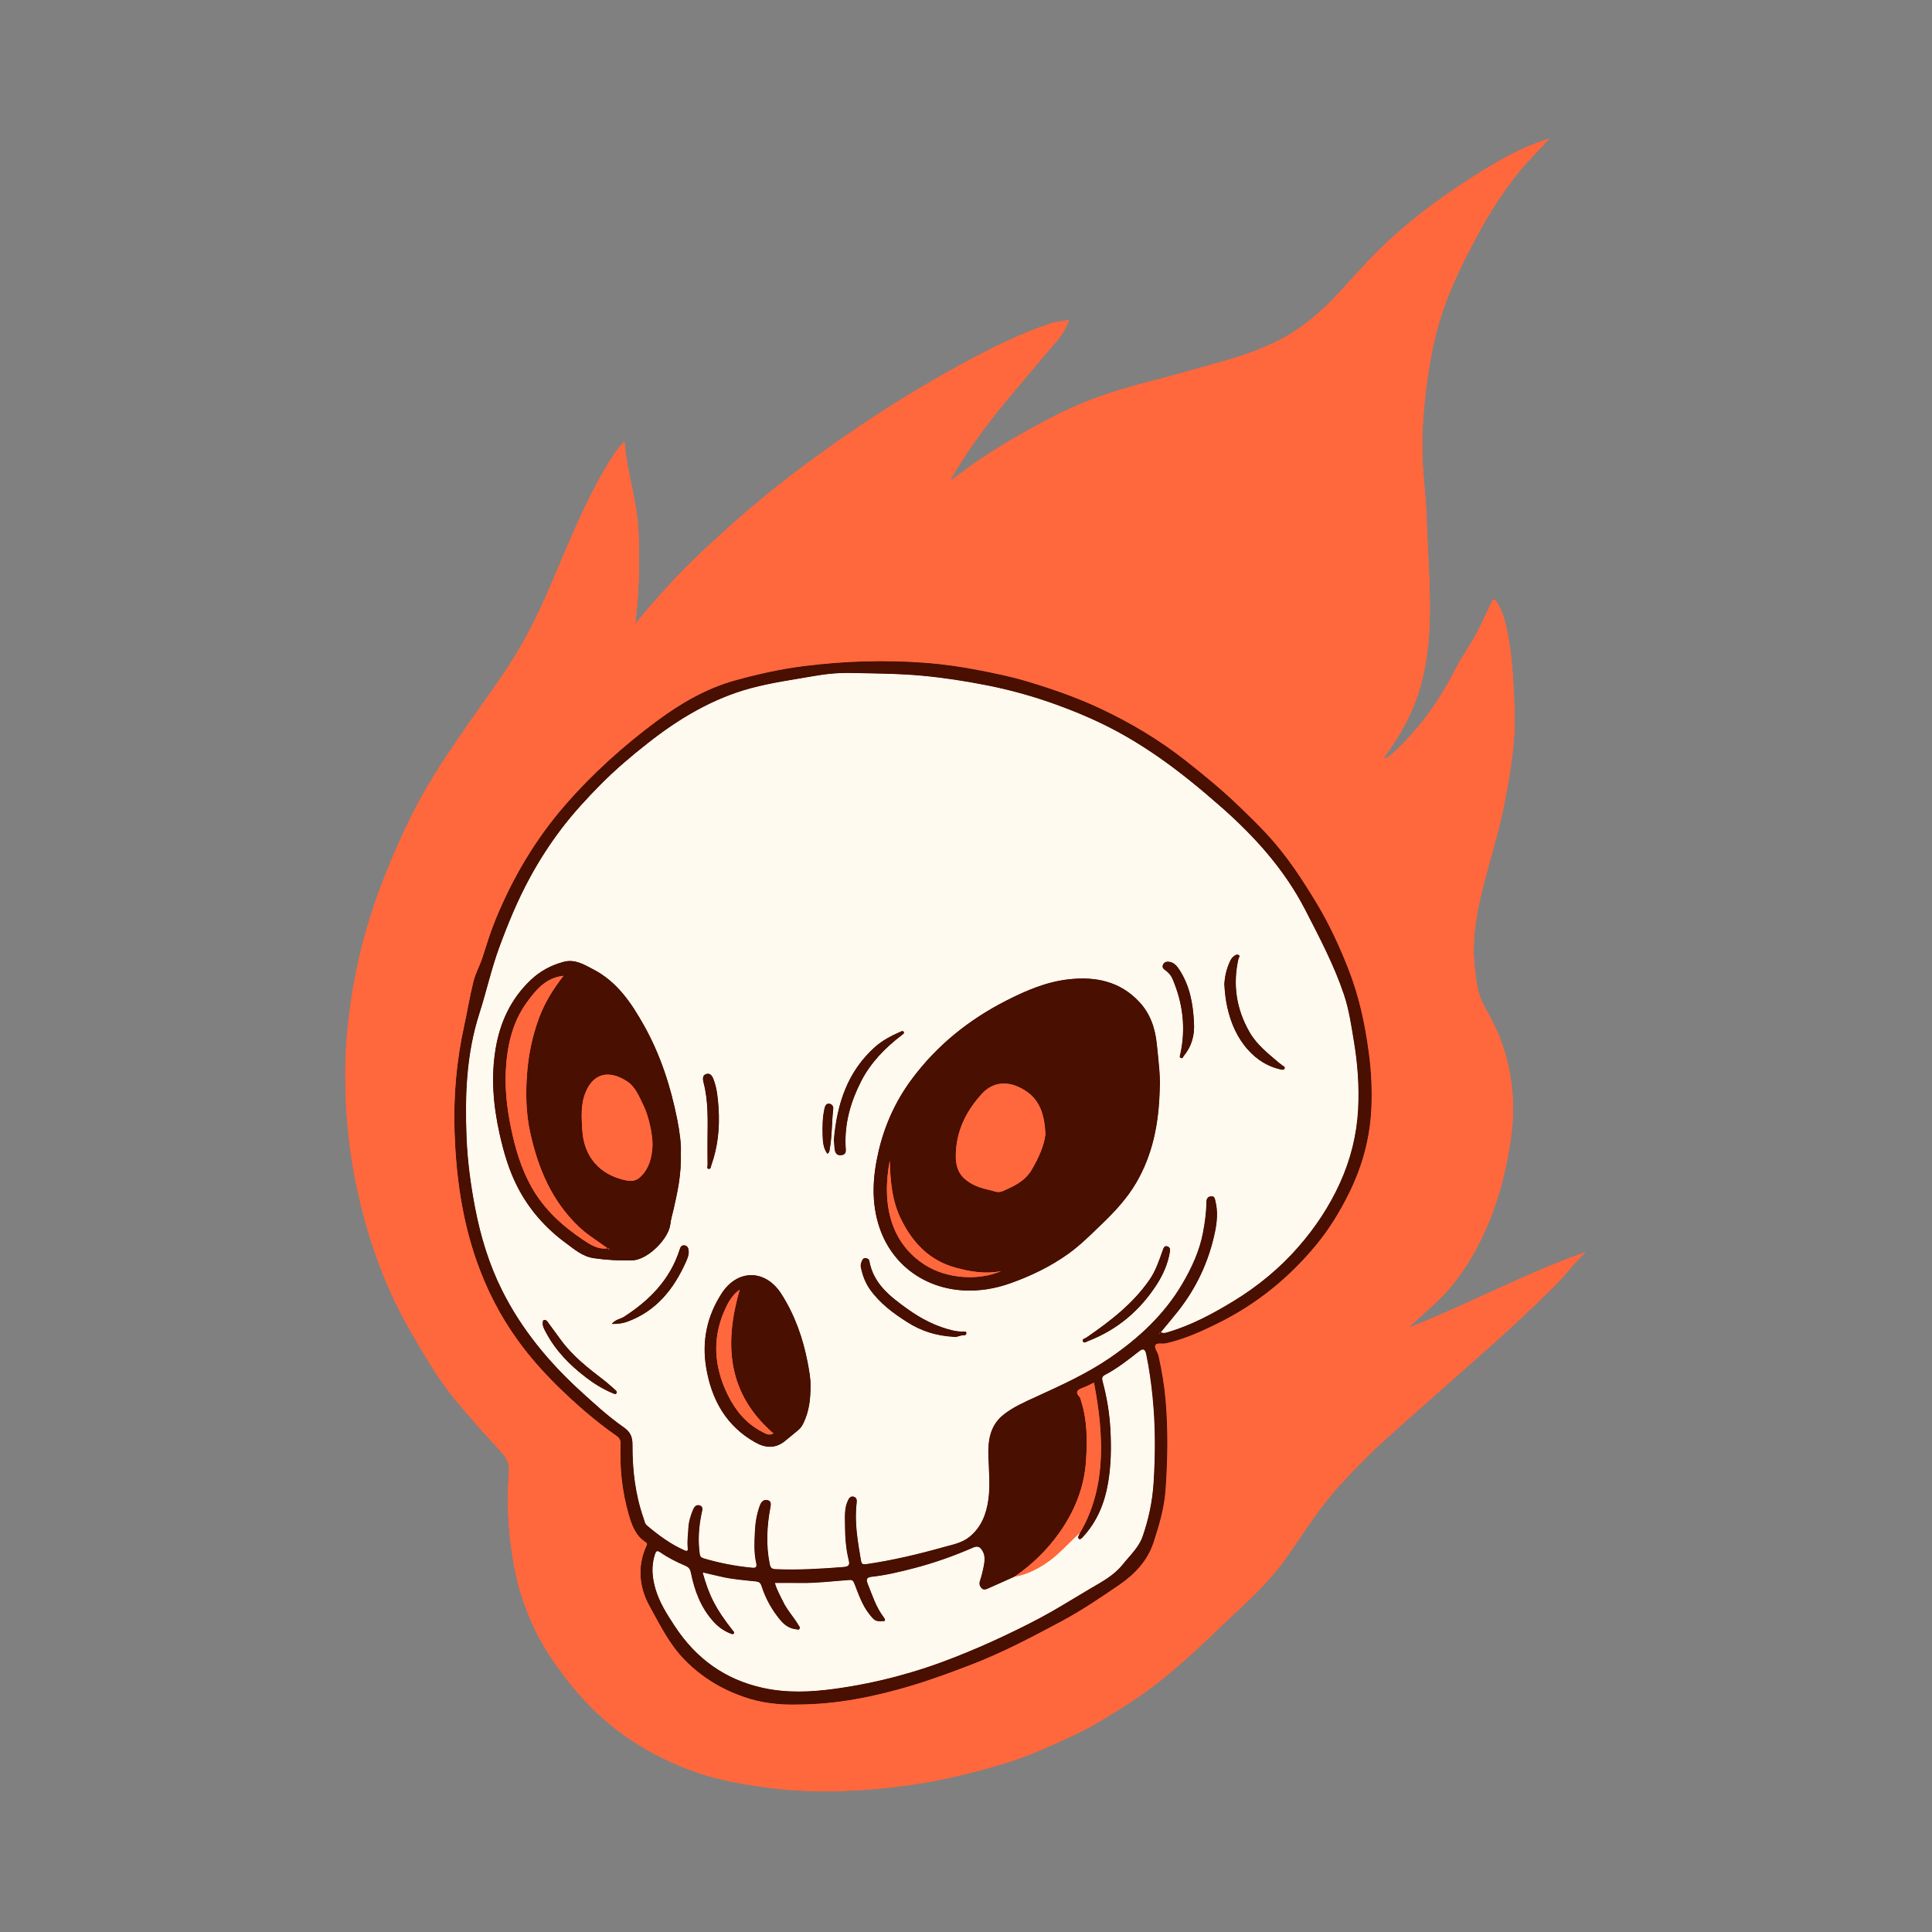 <svg xmlns="http://www.w3.org/2000/svg" xmlns:xlink="http://www.w3.org/1999/xlink" width="500" zoomAndPan="magnify" viewBox="0 0 375 375" height="500" preserveAspectRatio="xMidYMid meet" version="1.0"><rect x="0" y="0" width="375" height="375" fill="#808080" stroke="none"/><defs><clipPath id="7d6b78fc65"><path d="M 67 26.895 L 308 26.895 L 308 347.895 L 67 347.895 Z M 67 26.895 " clip-rule="nonzero"/></clipPath><clipPath id="5a0abe4b55"><path d="M 67 26.895 L 308 26.895 L 308 347.895 L 67 347.895 Z M 67 26.895 " clip-rule="nonzero"/></clipPath></defs><g clip-path="url(#7d6b78fc65)"><path fill="#ff673d" d="M 273.344 257.746 C 274.984 256.18 276.668 254.695 278.328 253.184 C 282.973 248.938 286.176 243.723 288.645 238.031 C 290.992 232.621 292.387 226.949 293.234 221.102 C 294.211 214.34 293.57 207.816 291.133 201.453 C 290.297 199.266 289.141 197.238 288.02 195.18 C 286.766 192.883 286.488 190.18 286.211 187.555 C 285.742 183.043 286.336 178.625 287.359 174.242 C 288.816 167.977 290.867 161.855 292.086 155.52 C 292.977 150.867 293.781 146.215 293.949 141.473 C 294.066 138.309 293.879 135.148 293.691 131.988 C 293.48 128.371 293.086 124.77 292.266 121.238 C 291.93 119.801 291.453 118.379 290.648 117.113 C 290.469 116.832 290.359 116.328 289.93 116.395 C 289.609 116.438 289.543 116.875 289.402 117.164 C 288.625 118.793 287.867 120.434 287.066 122.055 C 285.742 124.75 283.898 127.156 282.547 129.82 C 279.461 135.906 275.594 141.375 270.574 146.008 C 270.031 146.504 269.512 147.102 268.484 147.297 C 268.887 146.703 269.152 146.305 269.43 145.914 C 272.047 142.238 274.176 138.289 275.484 133.977 C 276.766 129.758 277.352 125.383 277.484 120.961 C 277.703 114.078 277.113 107.219 276.887 100.348 C 276.754 96.312 276.188 92.297 276.078 88.262 C 275.938 83.152 276.418 78.059 277.145 73 C 277.812 68.355 278.805 63.77 280.406 59.34 C 281.828 55.398 283.633 51.633 285.559 47.906 C 288.129 42.922 291.016 38.152 294.504 33.758 C 296.348 31.43 298.508 29.379 300.738 26.879 C 297.461 27.957 294.656 29.203 291.969 30.684 C 288.117 32.812 284.418 35.207 280.805 37.723 C 276.844 40.477 273.062 43.449 269.52 46.73 C 266.039 49.953 262.934 53.523 259.723 57 C 256.52 60.469 252.965 63.516 248.793 65.762 C 244.199 68.234 239.223 69.66 234.227 71.031 C 230.945 71.934 227.672 72.898 224.379 73.734 C 220.121 74.82 215.898 76.012 211.789 77.582 C 208.098 78.992 204.566 80.727 201.105 82.633 C 196.465 85.188 191.898 87.852 187.629 90.996 C 186.664 91.703 185.719 92.434 184.746 93.16 C 184.516 92.734 184.777 92.578 184.895 92.387 C 186.508 89.66 188.266 87.02 190.129 84.453 C 194.137 78.945 198.664 73.871 203.023 68.645 C 204.695 66.645 206.648 64.816 207.441 62.121 C 206.449 62.289 205.484 62.441 204.52 62.609 C 204.359 62.637 204.211 62.727 204.059 62.77 C 197.633 64.824 191.703 67.949 185.812 71.152 C 181.809 73.336 177.883 75.652 174.02 78.07 C 168.09 81.777 162.34 85.742 156.719 89.883 C 151.422 93.789 146.309 97.945 141.414 102.348 C 137.156 106.176 132.965 110.055 129.145 114.34 C 127.156 116.574 125.137 118.781 123.281 121.16 C 124.062 115.246 124.117 109.348 123.938 103.434 C 123.754 97.484 121.684 91.848 121.207 85.723 C 119.961 86.957 119.156 88.184 118.379 89.434 C 113.383 97.465 110.09 106.297 106.32 114.906 C 104.707 118.594 102.945 122.211 100.926 125.691 C 97.949 130.824 94.355 135.527 90.988 140.398 C 87.809 145.004 84.609 149.617 81.898 154.516 C 79.164 159.449 76.867 164.609 74.77 169.855 C 71.941 176.914 69.832 184.195 68.555 191.68 C 67.512 197.773 66.934 203.938 67.035 210.133 C 67.113 214.746 67.434 219.332 68.098 223.906 C 68.938 229.711 70.258 235.387 72.039 240.957 C 74.02 247.168 76.629 253.125 79.902 258.762 C 82.445 263.129 84.957 267.512 88.188 271.461 C 91.137 275.07 94.262 278.516 97.395 281.949 C 98.508 283.164 98.914 284.145 98.785 285.836 C 98.469 290.148 98.539 294.473 99.027 298.793 C 99.512 303.078 100.32 307.262 101.754 311.309 C 103.125 315.176 104.945 318.816 107.281 322.223 C 111.207 327.961 115.773 333.074 121.5 337.066 C 125.184 339.633 129.113 341.684 133.332 343.324 C 138.934 345.508 144.754 346.484 150.637 347.16 C 157.023 347.895 163.441 347.777 169.852 347.242 C 174.469 346.859 179.043 346.176 183.57 345.23 C 187.176 344.477 190.727 343.52 194.27 342.488 C 199.145 341.074 203.738 338.961 208.316 336.848 C 212 335.141 215.434 332.941 218.883 330.766 C 224.148 327.434 228.797 323.355 233.352 319.145 C 235.305 317.336 237.191 315.445 239.145 313.637 C 242.984 310.086 246.785 306.488 249.789 302.18 C 253.125 297.391 256.211 292.43 260.195 288.105 C 263.102 284.953 266.09 281.891 269.281 279.043 C 275.652 273.34 282.078 267.699 288.477 262.023 C 293.074 257.949 297.562 253.77 301.91 249.426 C 303.941 247.398 305.609 245.031 307.75 243.035 C 295.941 247.211 284.957 253.195 273.344 257.746 Z M 196.918 306.027 C 199.43 304.297 201.672 302.309 203.648 300.023 C 204.301 299.266 204.926 298.465 205.523 297.637 C 204.934 298.465 204.301 299.258 203.648 300.023 C 201.68 302.301 199.43 304.289 196.918 306.027 C 196.07 306.406 195.227 306.793 194.379 307.172 C 195.227 306.785 196.07 306.406 196.918 306.027 Z M 225.203 258.812 C 225.215 258.801 225.203 258.762 225.211 258.73 C 225.184 258.715 225.145 258.676 225.125 258.684 C 225.145 258.676 225.184 258.711 225.211 258.73 C 225.203 258.762 225.215 258.801 225.203 258.812 Z M 268.211 147.43 C 268.199 147.457 268.168 147.488 268.176 147.5 C 268.168 147.488 268.199 147.457 268.211 147.43 C 268.238 147.43 268.27 147.43 268.297 147.43 C 268.27 147.438 268.238 147.438 268.211 147.43 Z M 268.211 147.43 " fill-opacity="1" fill-rule="nonzero"/><path fill="#ff673d" d="M 273.344 257.746 C 274.984 256.18 276.668 254.695 278.328 253.184 C 282.973 248.938 286.176 243.723 288.645 238.031 C 290.992 232.621 292.387 226.949 293.234 221.102 C 294.211 214.34 293.57 207.816 291.133 201.453 C 290.297 199.266 289.141 197.238 288.02 195.18 C 286.766 192.883 286.488 190.18 286.211 187.555 C 285.742 183.043 286.336 178.625 287.359 174.242 C 288.816 167.977 290.867 161.855 292.086 155.52 C 292.977 150.867 293.781 146.215 293.949 141.473 C 294.066 138.309 293.879 135.148 293.691 131.988 C 293.48 128.371 293.086 124.77 292.266 121.238 C 291.93 119.801 291.453 118.379 290.648 117.113 C 290.469 116.832 290.359 116.328 289.93 116.395 C 289.609 116.438 289.543 116.875 289.402 117.164 C 288.625 118.793 287.867 120.434 287.066 122.055 C 285.742 124.75 283.898 127.156 282.547 129.82 C 279.461 135.906 275.594 141.375 270.574 146.008 C 270.031 146.504 269.512 147.102 268.484 147.297 C 268.887 146.703 269.152 146.305 269.43 145.914 C 272.047 142.238 274.176 138.289 275.484 133.977 C 276.766 129.758 277.352 125.383 277.484 120.961 C 277.703 114.078 277.113 107.219 276.887 100.348 C 276.754 96.312 276.188 92.297 276.078 88.262 C 275.938 83.152 276.418 78.059 277.145 73 C 277.812 68.355 278.805 63.77 280.406 59.34 C 281.828 55.398 283.633 51.633 285.559 47.906 C 288.129 42.922 291.016 38.152 294.504 33.758 C 296.348 31.43 298.508 29.379 300.738 26.879 C 297.461 27.957 294.656 29.203 291.969 30.684 C 288.117 32.812 284.418 35.207 280.805 37.723 C 276.844 40.477 273.062 43.449 269.52 46.73 C 266.039 49.953 262.934 53.523 259.723 57 C 256.52 60.469 252.965 63.516 248.793 65.762 C 244.199 68.234 239.223 69.66 234.227 71.031 C 230.945 71.934 227.672 72.898 224.379 73.734 C 220.121 74.82 215.898 76.012 211.789 77.582 C 208.098 78.992 204.566 80.727 201.105 82.633 C 196.465 85.188 191.898 87.852 187.629 90.996 C 186.664 91.703 185.719 92.434 184.746 93.16 C 184.516 92.734 184.777 92.578 184.895 92.387 C 186.508 89.66 188.266 87.02 190.129 84.453 C 194.137 78.945 198.664 73.871 203.023 68.645 C 204.695 66.645 206.648 64.816 207.441 62.121 C 206.449 62.289 205.484 62.441 204.52 62.609 C 204.359 62.637 204.211 62.727 204.059 62.77 C 197.633 64.824 191.703 67.949 185.812 71.152 C 181.809 73.336 177.883 75.652 174.02 78.07 C 168.09 81.777 162.34 85.742 156.719 89.883 C 151.422 93.789 146.309 97.945 141.414 102.348 C 137.156 106.176 132.965 110.055 129.145 114.34 C 127.156 116.574 125.137 118.781 123.281 121.16 C 124.062 115.246 124.117 109.348 123.938 103.434 C 123.754 97.484 121.684 91.848 121.207 85.723 C 119.961 86.957 119.156 88.184 118.379 89.434 C 113.383 97.465 110.09 106.297 106.32 114.906 C 104.707 118.594 102.945 122.211 100.926 125.691 C 97.949 130.824 94.355 135.527 90.988 140.398 C 87.809 145.004 84.609 149.617 81.898 154.516 C 79.164 159.449 76.867 164.609 74.77 169.855 C 71.941 176.914 69.832 184.195 68.555 191.68 C 67.512 197.773 66.934 203.938 67.035 210.133 C 67.113 214.746 67.434 219.332 68.098 223.906 C 68.938 229.711 70.258 235.387 72.039 240.957 C 74.02 247.168 76.629 253.125 79.902 258.762 C 82.445 263.129 84.957 267.512 88.188 271.461 C 91.137 275.07 94.262 278.516 97.395 281.949 C 98.508 283.164 98.914 284.145 98.785 285.836 C 98.469 290.148 98.539 294.473 99.027 298.793 C 99.512 303.078 100.32 307.262 101.754 311.309 C 103.125 315.176 104.945 318.816 107.281 322.223 C 111.207 327.961 115.773 333.074 121.5 337.066 C 125.184 339.633 129.113 341.684 133.332 343.324 C 138.934 345.508 144.754 346.484 150.637 347.16 C 157.023 347.895 163.441 347.777 169.852 347.242 C 174.469 346.859 179.043 346.176 183.57 345.23 C 187.176 344.477 190.727 343.52 194.27 342.488 C 199.145 341.074 203.738 338.961 208.316 336.848 C 212 335.141 215.434 332.941 218.883 330.766 C 224.148 327.434 228.797 323.355 233.352 319.145 C 235.305 317.336 237.191 315.445 239.145 313.637 C 242.984 310.086 246.785 306.488 249.789 302.18 C 253.125 297.391 256.211 292.43 260.195 288.105 C 263.102 284.953 266.09 281.891 269.281 279.043 C 275.652 273.34 282.078 267.699 288.477 262.023 C 293.074 257.949 297.562 253.77 301.91 249.426 C 303.941 247.398 305.609 245.031 307.75 243.035 C 295.941 247.211 284.957 253.195 273.344 257.746 Z M 266.176 215.086 C 265.918 220.969 264.387 226.5 261.758 231.77 C 260.039 235.207 258.059 238.469 255.641 241.426 C 250.355 247.895 244.02 253.066 236.508 256.793 C 233.211 258.434 229.879 259.938 226.266 260.75 C 225.555 260.91 224.488 260.543 224.23 261.156 C 224.02 261.648 224.719 262.48 224.875 263.188 C 225.492 266.008 225.988 268.836 226.238 271.719 C 226.738 277.516 226.648 283.32 226.238 289.117 C 225.988 292.668 224.992 296.074 223.891 299.414 C 222.734 302.918 220.289 305.531 217.262 307.609 C 213.59 310.125 209.891 312.629 205.973 314.719 C 200.297 317.75 194.605 320.766 188.559 323.09 C 184.719 324.562 180.863 325.996 176.934 327.176 C 169.738 329.332 162.41 330.824 154.855 330.844 C 151.273 330.957 147.762 330.547 144.379 329.375 C 140.039 327.871 136.219 325.559 132.945 322.242 C 129.941 319.195 128.102 315.422 126.098 311.797 C 124.121 308.234 123.641 304.219 125.383 300.242 C 125.523 299.914 125.781 299.637 125.293 299.32 C 123.312 298.043 122.586 295.938 121.992 293.84 C 120.738 289.414 120.258 284.879 120.457 280.285 C 120.488 279.523 120.23 279.098 119.621 278.676 C 115.473 275.762 111.664 272.445 108.051 268.883 C 105.352 266.211 102.855 263.395 100.629 260.332 C 97.094 255.48 94.398 250.199 92.43 244.523 C 89.652 236.5 88.52 228.199 88.23 219.77 C 87.992 212.879 88.578 206.059 90.062 199.277 C 90.699 196.363 91.176 193.398 91.902 190.488 C 92.309 188.879 93.133 187.445 93.641 185.867 C 94.418 183.449 95.156 181.012 96.121 178.645 C 99.461 170.453 103.871 162.949 109.691 156.266 C 115.047 150.109 121.062 144.703 127.609 139.859 C 132.238 136.43 137.223 133.566 142.746 132.047 C 147.047 130.863 151.445 129.871 155.918 129.305 C 163.809 128.301 171.719 128.051 179.641 128.656 C 183.211 128.926 186.766 129.449 190.297 130.141 C 193.301 130.734 196.281 131.344 199.215 132.219 C 204.102 133.68 208.914 135.34 213.543 137.516 C 219.465 140.289 225.035 143.621 230.168 147.664 C 233.672 150.422 237.121 153.254 240.348 156.355 C 242.32 158.254 244.285 160.152 246.137 162.172 C 249.809 166.18 252.754 170.676 255.551 175.316 C 258.012 179.402 259.992 183.699 261.723 188.113 C 263.762 193.312 264.945 198.738 265.672 204.277 C 266.168 207.875 266.336 211.469 266.176 215.086 Z M 268.25 147.594 C 268.227 147.566 268.188 147.539 268.176 147.508 C 268.168 147.496 268.199 147.457 268.211 147.43 C 268.238 147.43 268.27 147.43 268.297 147.43 C 268.285 147.488 268.266 147.539 268.25 147.594 Z M 268.25 147.594 " fill-opacity="1" fill-rule="nonzero"/></g><path fill="#490f00" d="M 261.742 188.109 C 260.008 183.695 258.031 179.395 255.57 175.309 C 252.773 170.672 249.828 166.172 246.156 162.164 C 244.301 160.145 242.34 158.242 240.367 156.348 C 237.137 153.246 233.691 150.418 230.188 147.656 C 225.055 143.617 219.484 140.281 213.562 137.508 C 208.926 135.34 204.121 133.68 199.234 132.215 C 196.301 131.34 193.32 130.727 190.316 130.137 C 186.785 129.441 183.227 128.918 179.66 128.648 C 171.738 128.051 163.828 128.297 155.938 129.301 C 151.465 129.867 147.066 130.855 142.766 132.039 C 137.234 133.559 132.258 136.43 127.629 139.852 C 121.082 144.695 115.066 150.102 109.711 156.258 C 103.891 162.949 99.48 170.453 96.141 178.637 C 95.176 181.004 94.438 183.441 93.66 185.863 C 93.152 187.438 92.328 188.875 91.922 190.48 C 91.195 193.391 90.715 196.355 90.082 199.27 C 88.605 206.051 88.02 212.867 88.25 219.766 C 88.539 228.191 89.672 236.492 92.449 244.516 C 94.418 250.195 97.113 255.473 100.648 260.324 C 102.883 263.387 105.371 266.207 108.07 268.875 C 111.684 272.441 115.484 275.762 119.641 278.668 C 120.25 279.094 120.508 279.52 120.477 280.277 C 120.27 284.871 120.758 289.406 122.012 293.832 C 122.605 295.93 123.332 298.035 125.312 299.316 C 125.801 299.633 125.551 299.906 125.402 300.234 C 123.66 304.207 124.141 308.227 126.117 311.793 C 128.121 315.406 129.953 319.184 132.965 322.234 C 136.238 325.555 140.059 327.863 144.398 329.371 C 147.781 330.539 151.293 330.953 154.875 330.836 C 162.43 330.816 169.754 329.324 176.953 327.168 C 180.887 325.992 184.738 324.559 188.578 323.082 C 194.625 320.762 200.316 317.742 205.992 314.711 C 209.91 312.621 213.609 310.117 217.281 307.602 C 220.309 305.523 222.754 302.918 223.91 299.406 C 225.016 296.066 226.008 292.664 226.258 289.109 C 226.664 283.312 226.758 277.512 226.258 271.715 C 226.008 268.836 225.512 266 224.895 263.18 C 224.738 262.469 224.047 261.645 224.25 261.148 C 224.508 260.531 225.574 260.898 226.285 260.742 C 229.898 259.934 233.223 258.426 236.527 256.785 C 244.039 253.059 250.367 247.887 255.66 241.422 C 258.086 238.453 260.066 235.191 261.777 231.762 C 264.406 226.5 265.938 220.961 266.195 215.078 C 266.348 211.465 266.18 207.867 265.711 204.27 C 264.973 198.738 263.789 193.305 261.742 188.109 Z M 223.91 287.766 C 223.684 291.363 222.945 294.863 221.77 298.242 C 221.027 300.359 219.305 301.914 217.922 303.652 C 216.297 305.703 214.051 306.926 211.84 308.215 C 209.285 309.707 206.777 311.277 204.211 312.75 C 201.23 314.457 198.148 315.98 195.043 317.453 C 191.891 318.953 188.695 320.328 185.453 321.609 C 177.918 324.602 170.117 326.68 162.082 327.785 C 157.426 328.43 152.719 328.637 148.082 327.613 C 140.734 325.992 135.117 321.949 130.965 315.613 C 129.445 313.297 128.008 311.051 127.227 308.395 C 126.59 306.219 126.391 304.043 127.086 301.824 C 127.312 301.117 127.465 300.828 128.191 301.336 C 129.691 302.383 131.344 303.195 133.016 303.918 C 133.73 304.227 133.961 304.59 134.109 305.32 C 134.797 308.785 136.027 312.031 138.43 314.711 C 139.344 315.73 140.418 316.535 141.699 317.043 C 141.969 317.152 142.27 317.332 142.457 317.027 C 142.598 316.797 142.328 316.59 142.172 316.398 C 138.945 312.273 137.645 309.77 136.387 305.211 C 137.59 305.484 138.719 305.738 139.844 306.012 C 142.098 306.555 144.41 306.715 146.699 306.961 C 147.445 307.035 147.641 307.32 147.832 307.926 C 148.637 310.406 149.902 312.652 151.602 314.629 C 152.355 315.504 153.32 316.121 154.535 316.25 C 154.777 316.277 155.008 316.43 155.191 316.148 C 155.363 315.879 155.137 315.684 155.027 315.496 C 154.102 313.895 152.793 312.551 151.992 310.863 C 151.453 309.727 150.793 308.645 150.406 307.254 C 152.156 307.254 153.812 307.234 155.473 307.262 C 158.598 307.301 161.699 306.906 164.805 306.684 C 165.465 306.637 165.602 306.816 165.809 307.34 C 166.629 309.391 167.301 311.516 168.707 313.289 C 169.809 314.68 169.93 314.777 171.719 314.641 C 171.863 314.332 171.68 314.109 171.512 313.883 C 170.02 311.914 169.305 309.59 168.398 307.344 C 167.992 306.348 168.457 306.141 169.246 306.051 C 172.012 305.742 174.715 305.094 177.402 304.391 C 181.324 303.375 185.152 302.02 188.863 300.398 C 189.879 299.953 190.309 300.371 190.715 301.07 C 191.242 301.98 191.125 302.996 190.938 303.969 C 190.754 304.934 190.516 305.891 190.207 306.824 C 190.027 307.371 190.109 307.777 190.445 308.195 C 190.805 308.645 191.262 308.547 191.68 308.367 C 192.578 307.977 193.473 307.578 194.375 307.172 C 195.223 306.793 196.066 306.406 196.914 306.027 C 199.422 304.297 201.664 302.309 203.641 300.023 C 204.297 299.266 204.918 298.465 205.52 297.637 C 208.559 293.383 210.457 288.68 210.793 283.488 C 211.035 279.645 211.047 275.754 209.848 272.004 C 209.758 271.727 209.738 271.387 209.555 271.191 C 208.516 270.074 209.266 269.699 210.25 269.332 C 210.938 269.074 211.59 268.715 212.34 268.367 C 213.004 271.797 213.48 275.199 213.648 278.656 C 213.93 284.535 213.254 290.23 210.664 295.598 C 210.516 295.906 210.348 296.215 210.18 296.516 C 210.012 296.82 209.84 297.121 209.68 297.426 C 209.609 297.57 209.531 297.719 209.461 297.863 C 209.312 298.156 209.102 298.531 209.473 298.73 C 209.711 298.859 209.973 298.562 210.18 298.344 C 212.957 295.363 214.418 291.77 215.086 287.816 C 215.68 284.352 215.73 280.848 215.531 277.355 C 215.355 274.25 214.844 271.168 214.027 268.148 C 213.852 267.5 213.91 267.172 214.488 266.867 C 216.855 265.621 218.957 263.98 221.047 262.332 C 221.891 261.664 222.266 261.855 222.484 262.871 C 223.055 265.613 223.449 268.387 223.719 271.168 C 224.27 276.68 224.258 282.227 223.91 287.766 Z M 225.203 258.812 C 225.184 258.832 225.137 258.859 225.113 258.852 C 224.992 258.801 224.996 258.734 225.121 258.691 C 225.137 258.684 225.176 258.715 225.203 258.734 C 225.203 258.762 225.215 258.801 225.203 258.812 Z M 263.609 215.273 C 263.344 220.297 262.137 225.09 260.066 229.648 C 258.02 234.152 255.301 238.242 252.039 241.98 C 248.355 246.207 244.086 249.703 239.305 252.609 C 235.344 255.016 231.273 257.191 226.812 258.531 C 226.355 258.664 225.902 258.863 225.301 258.594 C 226.426 257.223 227.539 255.922 228.605 254.578 C 232.246 249.98 234.668 244.793 235.848 239.059 C 236.238 237.148 236.418 235.16 235.93 233.191 C 235.809 232.691 235.793 232.164 235.121 232.188 C 234.477 232.215 234.168 232.633 234.16 233.258 C 234.141 235.246 233.871 237.199 233.512 239.148 C 232.828 242.793 231.305 246.086 229.441 249.246 C 225.949 255.156 221.043 259.707 215.441 263.547 C 210.953 266.625 206.012 268.855 201.086 271.113 C 198.895 272.117 196.656 273.082 194.738 274.613 C 192.129 276.707 191.742 279.633 191.84 282.652 C 191.93 285.445 192.219 288.223 191.84 291.016 C 191.453 293.871 190.465 296.441 188.148 298.312 C 186.695 299.488 184.867 299.805 183.145 300.289 C 178.207 301.672 173.223 302.859 168.129 303.594 C 167.332 303.711 167.211 303.426 167.113 302.859 C 166.496 299.168 165.82 295.48 166.281 291.711 C 166.348 291.164 166.289 290.668 165.711 290.5 C 165.137 290.332 164.809 290.746 164.586 291.215 C 163.859 292.727 164 294.363 164.008 295.957 C 164.02 298.262 164.168 300.562 164.727 302.816 C 164.934 303.645 164.844 304.059 163.75 304.148 C 159.371 304.496 154.996 304.754 150.598 304.574 C 149.852 304.539 149.57 304.379 149.41 303.582 C 148.668 299.926 148.844 296.293 149.523 292.664 C 149.645 291.992 149.762 291.352 148.965 291.164 C 148.199 290.984 147.73 291.543 147.484 292.199 C 146.898 293.789 146.609 295.457 146.527 297.141 C 146.426 299.238 146.297 301.348 146.777 303.422 C 146.953 304.172 146.688 304.359 145.992 304.289 C 142.805 303.992 139.68 303.387 136.609 302.477 C 136.23 302.359 135.91 302.223 135.832 301.676 C 135.441 298.992 135.641 296.344 136.188 293.719 C 136.32 293.055 136.574 292.445 135.801 292.188 C 135.055 291.941 134.648 292.645 134.445 293.176 C 134.031 294.246 133.672 295.34 133.613 296.512 C 133.551 297.824 133.344 299.129 133.484 300.449 C 133.555 301.117 133.324 301.117 132.785 300.879 C 130.098 299.676 127.762 297.938 125.535 296.055 C 125.152 295.73 125.098 295.184 124.934 294.723 C 123.305 290.094 122.746 285.301 122.773 280.438 C 122.777 278.914 122.387 277.949 121.047 277.016 C 118.027 274.906 115.305 272.395 112.578 269.906 C 106.457 264.309 101.246 257.984 97.512 250.559 C 94.957 245.477 93.301 240.059 92.227 234.461 C 91.355 229.93 90.746 225.363 90.559 220.762 C 90.23 212.648 90.527 204.566 93.047 196.73 C 94.41 192.496 95.355 188.141 96.887 183.953 C 98.605 179.262 100.496 174.68 102.895 170.285 C 104.68 167.004 106.688 163.891 108.926 160.93 C 111.254 157.859 113.863 155.023 116.586 152.277 C 119.48 149.348 122.605 146.703 125.828 144.176 C 131.828 139.465 138.309 135.586 145.738 133.586 C 149.773 132.496 153.93 131.938 158.047 131.211 C 160.48 130.781 162.918 130.566 165.375 130.625 C 169.918 130.727 174.457 130.742 178.992 131.16 C 183.211 131.551 187.371 132.203 191.504 133.012 C 196.156 133.926 200.707 135.199 205.172 136.828 C 208.207 137.934 211.195 139.156 214.082 140.566 C 217.801 142.379 221.355 144.516 224.773 146.883 C 229.094 149.883 233.145 153.227 237.082 156.695 C 243.59 162.422 249.352 168.852 253.34 176.598 C 256.098 181.965 258.938 187.336 260.863 193.074 C 261.832 195.977 262.285 199.07 262.785 202.109 C 263.512 206.465 263.84 210.848 263.609 215.273 Z M 263.609 215.273 " fill-opacity="1" fill-rule="nonzero"/><path fill="#fffaef" d="M 268.176 147.508 C 268.188 147.539 268.227 147.566 268.25 147.594 C 268.266 147.539 268.285 147.488 268.297 147.438 C 268.27 147.438 268.238 147.438 268.211 147.438 C 268.199 147.457 268.168 147.488 268.176 147.508 Z M 268.176 147.508 " fill-opacity="1" fill-rule="nonzero"/><path fill="#fffaef" d="M 260.867 193.082 C 258.945 187.344 256.109 181.969 253.344 176.602 C 249.355 168.852 243.594 162.43 237.086 156.703 C 233.152 153.234 229.102 149.895 224.777 146.891 C 221.363 144.523 217.809 142.387 214.09 140.57 C 211.203 139.164 208.211 137.941 205.176 136.832 C 200.715 135.207 196.16 133.934 191.512 133.02 C 187.371 132.203 183.211 131.551 178.996 131.164 C 174.457 130.746 169.922 130.734 165.383 130.633 C 162.926 130.574 160.488 130.793 158.051 131.219 C 153.938 131.945 149.781 132.504 145.742 133.59 C 138.316 135.594 131.832 139.473 125.832 144.184 C 122.609 146.711 119.484 149.359 116.59 152.281 C 113.879 155.031 111.262 157.867 108.934 160.938 C 106.695 163.891 104.688 167.012 102.898 170.293 C 100.508 174.688 98.609 179.273 96.895 183.957 C 95.363 188.145 94.41 192.504 93.055 196.734 C 90.535 204.574 90.238 212.652 90.566 220.766 C 90.754 225.367 91.363 229.938 92.23 234.465 C 93.301 240.062 94.965 245.48 97.516 250.562 C 101.254 257.996 106.461 264.312 112.586 269.91 C 115.312 272.402 118.031 274.91 121.055 277.02 C 122.391 277.953 122.789 278.918 122.777 280.445 C 122.754 285.309 123.305 290.109 124.938 294.727 C 125.102 295.191 125.156 295.738 125.543 296.059 C 127.773 297.945 130.102 299.684 132.789 300.887 C 133.332 301.125 133.562 301.129 133.492 300.453 C 133.344 299.137 133.555 297.828 133.621 296.516 C 133.68 295.348 134.039 294.25 134.449 293.184 C 134.656 292.648 135.062 291.953 135.809 292.191 C 136.578 292.445 136.336 293.062 136.191 293.723 C 135.645 296.348 135.453 299.008 135.84 301.684 C 135.918 302.23 136.238 302.367 136.617 302.48 C 139.684 303.395 142.809 304 146 304.297 C 146.695 304.359 146.957 304.172 146.785 303.426 C 146.309 301.355 146.43 299.246 146.535 297.148 C 146.617 295.461 146.898 293.797 147.492 292.207 C 147.738 291.551 148.207 290.996 148.973 291.172 C 149.77 291.355 149.66 292 149.531 292.668 C 148.855 296.297 148.676 299.926 149.414 303.59 C 149.574 304.387 149.852 304.547 150.605 304.578 C 155.004 304.758 159.375 304.496 163.754 304.152 C 164.848 304.07 164.938 303.66 164.734 302.82 C 164.172 300.57 164.027 298.266 164.012 295.965 C 164.008 294.367 163.859 292.734 164.59 291.223 C 164.816 290.75 165.145 290.34 165.719 290.508 C 166.297 290.676 166.355 291.172 166.289 291.719 C 165.828 295.488 166.5 299.176 167.117 302.867 C 167.215 303.426 167.336 303.711 168.137 303.602 C 173.227 302.875 178.211 301.684 183.152 300.293 C 184.875 299.812 186.699 299.496 188.156 298.316 C 190.469 296.445 191.461 293.879 191.848 291.023 C 192.227 288.234 191.941 285.449 191.848 282.656 C 191.75 279.641 192.137 276.711 194.746 274.621 C 196.664 273.09 198.902 272.125 201.094 271.121 C 206.02 268.863 210.957 266.629 215.445 263.555 C 221.047 259.715 225.957 255.164 229.449 249.25 C 231.312 246.094 232.836 242.793 233.52 239.156 C 233.883 237.207 234.148 235.25 234.168 233.262 C 234.176 232.637 234.484 232.227 235.125 232.195 C 235.801 232.168 235.812 232.695 235.938 233.199 C 236.426 235.168 236.246 237.156 235.852 239.066 C 234.684 244.801 232.25 249.992 228.609 254.586 C 227.551 255.93 226.438 257.234 225.305 258.602 C 225.91 258.875 226.355 258.676 226.816 258.535 C 231.285 257.199 235.352 255.023 239.312 252.617 C 244.098 249.707 248.359 246.215 252.047 241.988 C 255.305 238.25 258.027 234.156 260.07 229.652 C 262.141 225.098 263.352 220.305 263.613 215.277 C 263.848 210.852 263.512 206.473 262.793 202.113 C 262.289 199.07 261.84 195.984 260.867 193.082 Z M 96.934 219.957 C 95.734 214.52 95.273 209.051 96.199 203.523 C 97.066 198.371 99.195 193.828 103.023 190.207 C 104.828 188.492 106.988 187.324 109.422 186.688 C 111.633 186.105 113.434 187.25 115.227 188.191 C 119.801 190.578 122.559 194.684 124.992 199.02 C 128.191 204.734 130.191 210.898 131.461 217.305 C 131.938 219.727 132.25 222.176 132.156 223.703 C 132.281 228.062 131.504 231.352 130.773 234.633 C 130.547 235.629 130.238 236.609 130.117 237.633 C 129.789 240.508 125.68 244.582 122.695 244.652 C 120.188 244.707 117.77 244.586 115.281 244.227 C 113.023 243.898 111.523 242.52 109.902 241.336 C 105.91 238.422 102.656 234.742 100.41 230.336 C 98.746 227.074 97.723 223.539 96.934 219.957 Z M 119.691 270.402 C 119.504 270.715 119.207 270.543 118.938 270.426 C 117.035 269.648 115.305 268.566 113.684 267.324 C 110.539 264.918 107.801 262.125 105.938 258.566 C 105.652 258.027 105.316 257.492 105.336 256.824 C 105.41 256.633 105.246 256.305 105.59 256.219 C 105.973 256.125 106.188 256.406 106.379 256.676 C 107.254 257.867 108.117 259.07 109.004 260.254 C 111.293 263.324 114.281 265.633 117.285 267.938 C 118.031 268.508 118.707 269.172 119.426 269.77 C 119.633 269.957 119.812 270.184 119.691 270.402 Z M 133.094 245.051 C 130.746 250.262 127.371 254.477 121.809 256.527 C 120.895 256.863 119.953 257 118.734 256.984 C 119.48 256.059 120.418 256.031 121.125 255.578 C 126.09 252.371 130.051 248.355 131.902 242.578 C 132.051 242.117 132.238 241.621 132.875 241.723 C 133.473 241.82 133.629 242.277 133.672 242.812 C 133.734 243.621 133.41 244.344 133.094 245.051 Z M 136.566 210.137 C 136.398 209.488 136.289 208.684 137.102 208.445 C 137.953 208.195 138.32 208.969 138.555 209.617 C 139.191 211.367 139.355 213.207 139.48 215.047 C 139.723 218.836 139.363 222.543 138.082 226.145 C 137.969 226.461 137.969 226.906 137.602 226.879 C 137.113 226.848 137.344 226.352 137.344 226.074 C 137.316 224.43 137.332 222.789 137.332 221.141 C 137.355 217.465 137.504 213.762 136.566 210.137 Z M 156.012 276.102 C 155.75 276.668 155.434 277.188 154.938 277.586 C 154.051 278.301 153.191 279.047 152.297 279.762 C 150.496 281.195 148.555 281.062 146.684 280.02 C 140.953 276.836 138.098 271.688 137.055 265.406 C 136.207 260.254 137.223 255.453 140.062 251.055 C 143.145 246.285 148.586 246.316 151.672 251.156 C 154.289 255.254 155.871 259.754 156.777 264.52 C 157.086 266.141 157.352 267.75 157.32 268.766 C 157.355 271.727 157.004 273.977 156.012 276.102 Z M 161.738 215.297 C 161.43 217.941 161.531 220.621 161.023 223.246 C 160.977 223.488 160.977 223.738 160.59 223.945 C 159.82 222.902 159.719 221.668 159.68 220.535 C 159.621 218.707 159.633 216.848 160.062 215.035 C 160.18 214.539 160.457 214.148 160.965 214.223 C 161.48 214.309 161.809 214.695 161.738 215.297 Z M 164.141 222.602 C 164.172 223.246 164.379 224.086 163.336 224.223 C 162.336 224.352 162.062 223.688 161.988 222.879 C 161.93 222.312 161.902 221.738 161.863 221.168 C 162.465 214.25 164.5 207.969 169.859 203.203 C 171.273 201.941 172.965 201.059 174.699 200.293 C 174.977 200.172 175.262 199.996 175.434 200.32 C 175.574 200.582 175.262 200.75 175.082 200.891 C 171.852 203.363 169.027 206.227 167.172 209.863 C 165.133 213.832 163.91 218.051 164.141 222.602 Z M 187.152 259.152 C 186.336 259.148 185.57 259.656 185.062 259.461 C 181.613 259.27 178.746 258.297 176.148 256.652 C 173.383 254.902 170.766 252.965 168.828 250.223 C 167.902 248.91 167.41 247.477 167.086 245.945 C 166.984 245.461 167.152 245.051 167.344 244.637 C 167.465 244.363 167.672 244.129 167.988 244.18 C 168.297 244.238 168.668 244.324 168.738 244.715 C 169.531 249.18 172.828 251.676 176.18 254.078 C 178.855 255.996 181.754 257.492 185.012 258.238 C 185.703 258.402 186.379 258.453 187.082 258.445 C 187.324 258.438 187.609 258.434 187.582 258.805 C 187.562 259.07 187.371 259.152 187.152 259.152 Z M 196.039 249.109 C 193.121 250.141 190.129 250.629 187.062 250.473 C 179.59 250.086 173.242 245.637 170.734 238.398 C 169.035 233.48 169.355 228.418 170.52 223.43 C 171.691 218.434 173.77 213.805 176.824 209.648 C 181.738 202.969 188 197.926 195.375 194.176 C 199.215 192.227 203.121 190.559 207.422 190.078 C 212.629 189.492 217.395 190.461 221.137 194.473 C 223.266 196.754 224.211 199.578 224.527 202.629 C 224.855 205.781 225.242 208.934 225.102 211.16 C 224.953 218.297 223.652 224.223 220.547 229.555 C 218.766 232.621 216.285 235.277 213.699 237.746 C 211.672 239.676 209.691 241.68 207.422 243.312 C 203.941 245.82 200.098 247.676 196.039 249.109 Z M 227.074 242.965 C 226.703 245.242 225.789 247.352 224.559 249.266 C 221.312 254.336 216.906 258.074 211.262 260.266 C 210.926 260.395 210.41 260.773 210.207 260.395 C 209.93 259.887 210.594 259.797 210.895 259.586 C 215.48 256.434 219.859 253.066 223.086 248.422 C 224.328 246.633 224.977 244.617 225.699 242.617 C 225.852 242.191 225.992 241.789 226.504 241.883 C 227.066 242.008 227.172 242.449 227.074 242.965 Z M 229.809 204.922 C 229.633 205.125 229.594 205.531 229.211 205.359 C 228.848 205.195 229.035 204.883 229.102 204.605 C 230.199 199.578 229.594 194.727 227.594 190.031 C 227.301 189.344 226.816 188.758 226.191 188.332 C 225.77 188.051 225.504 187.727 225.758 187.215 C 225.988 186.738 226.426 186.613 226.906 186.68 C 227.91 186.801 228.477 187.527 228.973 188.293 C 230.953 191.371 231.574 194.824 231.762 198.395 C 231.93 200.816 231.371 203.016 229.809 204.922 Z M 249.32 207.441 C 249.145 207.75 248.715 207.609 248.41 207.539 C 245.992 206.965 243.988 205.691 242.328 203.871 C 240.141 201.473 238.895 198.602 238.207 195.477 C 237.883 194.027 237.73 192.555 237.641 191.043 C 237.723 189.445 238.102 187.91 238.805 186.441 C 238.992 186.055 239.254 185.758 239.594 185.516 C 239.84 185.34 240.117 185.188 240.398 185.348 C 240.785 185.574 240.445 185.867 240.387 186.102 C 239.246 191.133 239.977 195.875 242.547 200.34 C 243.957 202.785 246.148 204.484 248.238 206.27 C 248.426 206.434 248.645 206.555 248.824 206.723 C 249.043 206.934 249.543 207.035 249.32 207.441 Z M 249.32 207.441 " fill-opacity="1" fill-rule="nonzero"/><path fill="#fffaef" d="M 222.496 262.867 C 222.285 261.844 221.91 261.656 221.062 262.324 C 218.973 263.973 216.867 265.621 214.5 266.863 C 213.922 267.164 213.867 267.492 214.039 268.141 C 214.848 271.152 215.363 274.234 215.543 277.348 C 215.742 280.844 215.691 284.352 215.102 287.812 C 214.426 291.762 212.965 295.359 210.191 298.336 C 209.992 298.555 209.723 298.848 209.484 298.723 C 209.113 298.523 209.324 298.152 209.473 297.855 C 209.543 297.707 209.621 297.566 209.691 297.418 C 207.414 299.449 205.461 301.844 202.867 303.531 C 201.035 304.719 199.105 305.668 196.926 306.02 C 196.078 306.398 195.234 306.785 194.387 307.164 C 193.492 307.57 192.594 307.969 191.691 308.363 C 191.273 308.543 190.824 308.645 190.457 308.188 C 190.121 307.77 190.031 307.363 190.219 306.816 C 190.527 305.887 190.766 304.926 190.953 303.961 C 191.145 302.988 191.254 301.973 190.727 301.066 C 190.32 300.371 189.891 299.953 188.875 300.391 C 185.164 302.012 181.336 303.367 177.414 304.387 C 174.734 305.082 172.031 305.738 169.262 306.047 C 168.469 306.137 168.008 306.34 168.41 307.34 C 169.32 309.586 170.031 311.914 171.523 313.875 C 171.691 314.094 171.879 314.328 171.73 314.637 C 169.941 314.77 169.82 314.676 168.719 313.285 C 167.312 311.508 166.645 309.379 165.82 307.332 C 165.609 306.812 165.473 306.625 164.816 306.676 C 161.711 306.902 158.609 307.293 155.484 307.254 C 153.828 307.234 152.16 307.25 150.418 307.25 C 150.805 308.641 151.465 309.719 152.008 310.859 C 152.805 312.543 154.117 313.895 155.043 315.492 C 155.152 315.676 155.375 315.879 155.203 316.141 C 155.023 316.418 154.793 316.262 154.547 316.242 C 153.332 316.121 152.367 315.504 151.613 314.621 C 149.918 312.648 148.648 310.402 147.844 307.918 C 147.652 307.312 147.461 307.031 146.715 306.953 C 144.426 306.707 142.109 306.547 139.859 306.008 C 138.734 305.738 137.602 305.484 136.398 305.203 C 137.66 309.766 138.957 312.266 142.188 316.391 C 142.34 316.586 142.609 316.785 142.469 317.023 C 142.281 317.324 141.98 317.145 141.711 317.035 C 140.426 316.527 139.352 315.723 138.445 314.707 C 136.039 312.023 134.809 308.781 134.121 305.312 C 133.98 304.586 133.75 304.211 133.027 303.91 C 131.352 303.188 129.703 302.383 128.207 301.328 C 127.484 300.82 127.324 301.105 127.102 301.82 C 126.406 304.039 126.605 306.207 127.242 308.387 C 128.02 311.039 129.461 313.289 130.977 315.605 C 135.125 321.949 140.746 325.992 148.098 327.605 C 152.734 328.629 157.441 328.418 162.098 327.781 C 170.129 326.672 177.922 324.594 185.465 321.602 C 188.699 320.316 191.902 318.945 195.055 317.445 C 198.16 315.969 201.242 314.449 204.227 312.742 C 206.793 311.277 209.301 309.699 211.852 308.207 C 214.059 306.922 216.301 305.699 217.938 303.645 C 219.32 301.91 221.043 300.344 221.781 298.234 C 222.957 294.855 223.691 291.355 223.922 287.762 C 224.27 282.219 224.285 276.68 223.742 271.152 C 223.461 268.387 223.066 265.605 222.496 262.867 Z M 222.496 262.867 " fill-opacity="1" fill-rule="nonzero"/><path fill="#ff673d" d="M 196.918 306.027 C 199.102 305.672 201.027 304.727 202.863 303.535 C 205.453 301.852 207.41 299.465 209.684 297.426 C 209.852 297.121 210.02 296.82 210.188 296.516 C 210.355 296.215 210.516 295.91 210.668 295.598 C 213.254 290.23 213.938 284.531 213.652 278.656 C 213.484 275.199 213.012 271.789 212.348 268.367 C 211.594 268.723 210.945 269.082 210.258 269.332 C 209.273 269.699 208.52 270.074 209.562 271.191 C 209.742 271.387 209.762 271.727 209.852 272.004 C 211.055 275.762 211.043 279.652 210.797 283.488 C 210.465 288.68 208.566 293.383 205.523 297.637 C 204.934 298.465 204.301 299.258 203.648 300.023 C 201.68 302.301 199.43 304.289 196.918 306.027 Z M 196.918 306.027 " fill-opacity="1" fill-rule="nonzero"/><path fill="#fffaef" d="M 225.211 258.734 C 225.184 258.723 225.145 258.684 225.125 258.691 C 225.004 258.734 224.996 258.793 225.121 258.852 C 225.137 258.859 225.184 258.84 225.211 258.812 C 225.215 258.801 225.203 258.762 225.211 258.734 Z M 225.211 258.734 " fill-opacity="1" fill-rule="nonzero"/><path fill="#490f00" d="M 220.559 229.555 C 223.66 224.223 224.965 218.297 225.113 211.16 C 225.246 208.941 224.867 205.789 224.539 202.629 C 224.227 199.574 223.281 196.754 221.152 194.473 C 217.41 190.461 212.645 189.492 207.434 190.078 C 203.133 190.559 199.223 192.227 195.391 194.176 C 188.012 197.926 181.75 202.969 176.836 209.648 C 173.781 213.805 171.703 218.434 170.535 223.43 C 169.363 228.418 169.047 233.48 170.746 238.398 C 173.246 245.637 179.602 250.09 187.074 250.473 C 190.141 250.637 193.133 250.141 196.051 249.109 C 200.109 247.676 203.957 245.82 207.441 243.312 C 209.711 241.68 211.699 239.676 213.719 237.746 C 216.297 235.27 218.777 232.621 220.559 229.555 Z M 179.539 245.531 C 173.074 241.426 171.004 234.043 172.699 225.207 C 172.816 229.352 173.152 233.133 174.906 236.672 C 177.184 241.262 180.418 244.672 185.512 246.055 C 188.348 246.824 191.184 247.32 194.348 246.723 C 189.98 248.609 183.84 248.266 179.539 245.531 Z M 200.23 227.094 C 198.934 229.281 196.773 230.27 194.578 231.23 C 193.691 231.617 192.863 231.18 192.047 230.992 C 190.258 230.594 188.547 230.039 187.125 228.719 C 185.699 227.395 185.473 225.633 185.52 223.992 C 185.641 219.461 187.555 215.594 190.598 212.293 C 192.793 209.918 195.621 209.785 198.438 211.348 C 201.848 213.238 202.727 216.258 202.926 220.156 C 202.656 222.426 201.59 224.809 200.23 227.094 Z M 200.23 227.094 " fill-opacity="1" fill-rule="nonzero"/><path fill="#490f00" d="M 109.902 241.332 C 111.523 242.516 113.027 243.891 115.281 244.219 C 117.762 244.582 120.188 244.707 122.695 244.645 C 125.684 244.574 129.789 240.5 130.117 237.625 C 130.23 236.602 130.547 235.625 130.773 234.625 C 131.504 231.34 132.281 228.059 132.156 223.695 C 132.25 222.172 131.938 219.719 131.461 217.301 C 130.191 210.898 128.199 204.727 124.992 199.012 C 122.559 194.676 119.801 190.57 115.227 188.184 C 113.434 187.25 111.633 186.102 109.422 186.68 C 106.996 187.316 104.828 188.488 103.023 190.199 C 99.191 193.82 97.062 198.363 96.199 203.516 C 95.273 209.043 95.734 214.512 96.934 219.949 C 97.719 223.535 98.746 227.066 100.406 230.32 C 102.656 234.734 105.902 238.418 109.902 241.332 Z M 113.691 211.934 C 115.363 207.988 118.527 207.816 121.699 209.875 C 123.344 210.941 124.07 212.859 124.914 214.598 C 125.84 216.5 126.617 219.777 126.656 222.195 C 126.578 223.977 126.301 225.973 125.008 227.652 C 123.902 229.086 123.004 229.434 121.434 229.105 C 116.328 228.031 113.305 224.473 113.004 219.332 C 112.867 216.805 112.68 214.312 113.691 211.934 Z M 99.145 218.766 C 98.391 215.074 97.969 211.359 98.18 207.598 C 98.445 202.934 99.434 198.453 102.219 194.602 C 104 192.137 105.949 189.75 109.395 189.395 C 107.395 191.938 105.711 194.637 104.605 197.656 C 103.336 201.109 102.586 204.664 102.309 208.344 C 102.012 212.23 102.09 216.098 102.934 219.898 C 104.457 226.801 107.117 233.129 112.387 238.133 C 114.09 239.754 116.102 240.906 117.949 242.301 C 117.961 242.301 117.98 242.301 117.992 242.297 C 117.992 242.309 117.992 242.316 117.992 242.32 C 118.098 242.34 118.199 242.359 118.301 242.379 C 118.262 242.418 118.23 242.484 118.191 242.484 C 118.16 242.484 118.137 242.484 118.109 242.477 C 118.039 242.465 117.992 242.41 117.992 242.316 C 117.988 242.316 117.98 242.316 117.973 242.309 C 117.969 242.301 117.953 242.297 117.949 242.289 C 116.527 242.508 115.312 241.988 114.207 241.312 C 113.832 241.086 113.473 240.844 113.117 240.605 C 109.098 237.902 105.543 234.664 103.145 230.367 C 101.117 226.758 99.969 222.828 99.145 218.766 Z M 99.145 218.766 " fill-opacity="1" fill-rule="nonzero"/><path fill="#490f00" d="M 151.672 251.156 C 148.586 246.316 143.145 246.285 140.062 251.055 C 137.223 255.449 136.207 260.254 137.055 265.406 C 138.09 271.688 140.945 276.836 146.684 280.02 C 148.555 281.062 150.496 281.191 152.297 279.762 C 153.191 279.055 154.051 278.309 154.938 277.586 C 155.434 277.188 155.75 276.668 156.012 276.102 C 157.004 273.977 157.363 271.727 157.324 268.766 C 157.355 267.75 157.094 266.141 156.785 264.52 C 155.871 259.754 154.289 255.254 151.672 251.156 Z M 147.828 277.871 C 144.777 276.281 142.707 273.715 141.242 270.723 C 138.676 265.492 138.18 260.082 140.52 254.598 C 141.227 252.938 142.07 251.336 143.594 250.289 C 140.52 260.891 141.184 270.484 150.137 278.23 C 149.246 278.754 148.527 278.23 147.828 277.871 Z M 147.828 277.871 " fill-opacity="1" fill-rule="nonzero"/><path fill="#490f00" d="M 175.074 200.887 C 175.262 200.746 175.57 200.578 175.43 200.312 C 175.254 199.992 174.977 200.164 174.695 200.289 C 172.957 201.055 171.266 201.941 169.852 203.195 C 164.496 207.965 162.457 214.242 161.859 221.16 C 161.898 221.734 161.93 222.305 161.98 222.871 C 162.059 223.684 162.328 224.352 163.332 224.215 C 164.375 224.082 164.168 223.238 164.137 222.594 C 163.902 218.047 165.125 213.824 167.156 209.848 C 169.023 206.219 171.848 203.355 175.074 200.887 Z M 175.074 200.887 " fill-opacity="1" fill-rule="nonzero"/><path fill="#490f00" d="M 248.824 206.727 C 248.645 206.562 248.426 206.434 248.238 206.277 C 246.141 204.488 243.949 202.789 242.547 200.344 C 239.98 195.879 239.254 191.137 240.387 186.105 C 240.438 185.867 240.785 185.574 240.398 185.355 C 240.117 185.191 239.84 185.348 239.594 185.52 C 239.254 185.766 238.992 186.062 238.805 186.449 C 238.102 187.914 237.723 189.457 237.641 191.047 C 237.723 192.559 237.883 194.035 238.207 195.48 C 238.895 198.613 240.141 201.484 242.328 203.879 C 243.992 205.699 246 206.973 248.41 207.547 C 248.719 207.617 249.145 207.766 249.32 207.449 C 249.543 207.035 249.043 206.934 248.824 206.727 Z M 248.824 206.727 " fill-opacity="1" fill-rule="nonzero"/><path fill="#490f00" d="M 187.074 258.457 C 186.379 258.473 185.699 258.414 185.004 258.254 C 181.754 257.508 178.848 256.008 176.172 254.09 C 172.824 251.684 169.523 249.188 168.734 244.727 C 168.664 244.328 168.289 244.246 167.98 244.195 C 167.664 244.137 167.461 244.375 167.336 244.652 C 167.152 245.062 166.984 245.473 167.082 245.957 C 167.402 247.488 167.898 248.918 168.824 250.234 C 170.754 252.977 173.375 254.914 176.141 256.664 C 178.738 258.312 181.609 259.281 185.055 259.477 C 185.562 259.668 186.328 259.16 187.145 259.168 C 187.363 259.168 187.555 259.082 187.57 258.824 C 187.602 258.445 187.32 258.453 187.074 258.457 Z M 187.074 258.457 " fill-opacity="1" fill-rule="nonzero"/><path fill="#490f00" d="M 226.508 241.898 C 226 241.801 225.859 242.199 225.703 242.629 C 224.984 244.633 224.336 246.652 223.094 248.434 C 219.867 253.078 215.48 256.445 210.902 259.598 C 210.594 259.809 209.93 259.898 210.211 260.41 C 210.418 260.789 210.934 260.41 211.266 260.281 C 216.914 258.086 221.312 254.34 224.566 249.277 C 225.793 247.359 226.707 245.254 227.082 242.977 C 227.172 242.449 227.066 242.008 226.508 241.898 Z M 226.508 241.898 " fill-opacity="1" fill-rule="nonzero"/><path fill="#490f00" d="M 228.965 188.289 C 228.469 187.523 227.902 186.797 226.902 186.672 C 226.418 186.613 225.98 186.738 225.75 187.207 C 225.5 187.723 225.762 188.035 226.188 188.328 C 226.816 188.75 227.301 189.336 227.59 190.023 C 229.59 194.723 230.191 199.578 229.094 204.598 C 229.035 204.875 228.848 205.191 229.203 205.352 C 229.59 205.523 229.629 205.125 229.801 204.914 C 231.363 203.008 231.922 200.809 231.742 198.383 C 231.57 194.82 230.945 191.363 228.965 188.289 Z M 228.965 188.289 " fill-opacity="1" fill-rule="nonzero"/><path fill="#490f00" d="M 132.875 241.723 C 132.238 241.621 132.051 242.117 131.902 242.578 C 130.051 248.355 126.09 252.379 121.125 255.578 C 120.418 256.031 119.48 256.059 118.734 256.984 C 119.953 257 120.895 256.863 121.809 256.527 C 127.371 254.477 130.738 250.262 133.094 245.051 C 133.41 244.344 133.742 243.629 133.68 242.812 C 133.633 242.277 133.473 241.82 132.875 241.723 Z M 132.875 241.723 " fill-opacity="1" fill-rule="nonzero"/><path fill="#490f00" d="M 137.324 221.152 C 137.324 222.801 137.312 224.441 137.336 226.09 C 137.344 226.363 137.113 226.859 137.594 226.895 C 137.961 226.918 137.961 226.473 138.078 226.16 C 139.355 222.555 139.723 218.852 139.473 215.059 C 139.352 213.219 139.184 211.379 138.547 209.629 C 138.309 208.98 137.949 208.207 137.094 208.457 C 136.281 208.695 136.391 209.5 136.559 210.152 C 137.504 213.762 137.355 217.465 137.324 221.152 Z M 137.324 221.152 " fill-opacity="1" fill-rule="nonzero"/><path fill="#490f00" d="M 119.426 269.777 C 118.707 269.172 118.031 268.508 117.285 267.941 C 114.281 265.641 111.293 263.328 109.004 260.262 C 108.117 259.078 107.254 257.875 106.379 256.684 C 106.18 256.414 105.973 256.129 105.59 256.227 C 105.254 256.309 105.414 256.633 105.336 256.832 C 105.316 257.5 105.652 258.035 105.938 258.574 C 107.801 262.125 110.539 264.926 113.684 267.332 C 115.305 268.574 117.035 269.652 118.938 270.434 C 119.207 270.543 119.504 270.723 119.691 270.406 C 119.812 270.184 119.633 269.957 119.426 269.777 Z M 119.426 269.777 " fill-opacity="1" fill-rule="nonzero"/><path fill="#490f00" d="M 160.957 214.223 C 160.457 214.148 160.18 214.531 160.059 215.035 C 159.629 216.848 159.613 218.707 159.672 220.535 C 159.711 221.668 159.812 222.902 160.586 223.945 C 160.973 223.746 160.973 223.488 161.016 223.246 C 161.523 220.621 161.422 217.941 161.73 215.297 C 161.809 214.695 161.48 214.309 160.957 214.223 Z M 160.957 214.223 " fill-opacity="1" fill-rule="nonzero"/><path fill="#ff673d" d="M 198.438 211.34 C 195.621 209.777 192.793 209.914 190.598 212.289 C 187.551 215.594 185.633 219.461 185.52 223.984 C 185.473 225.625 185.699 227.387 187.125 228.715 C 188.547 230.031 190.258 230.586 192.047 230.984 C 192.863 231.164 193.691 231.609 194.578 231.223 C 196.773 230.266 198.938 229.281 200.23 227.086 C 201.582 224.801 202.656 222.422 202.926 220.137 C 202.727 216.25 201.848 213.234 198.438 211.34 Z M 198.438 211.34 " fill-opacity="1" fill-rule="nonzero"/><path fill="#ff673d" d="M 185.52 246.055 C 180.426 244.672 177.191 241.262 174.914 236.672 C 173.156 233.133 172.824 229.352 172.707 225.207 C 171.012 234.043 173.082 241.426 179.543 245.531 C 183.84 248.262 189.98 248.602 194.359 246.723 C 191.191 247.32 188.355 246.824 185.52 246.055 Z M 185.52 246.055 " fill-opacity="1" fill-rule="nonzero"/><path fill="#ff673d" d="M 121.441 229.102 C 123.008 229.43 123.91 229.082 125.016 227.645 C 126.301 225.973 126.578 223.973 126.664 222.188 C 126.625 219.77 125.844 216.5 124.918 214.59 C 124.078 212.852 123.344 210.938 121.703 209.867 C 118.535 207.809 115.371 207.984 113.699 211.926 C 112.688 214.309 112.875 216.805 113.023 219.32 C 113.312 224.469 116.336 228.023 121.441 229.102 Z M 121.441 229.102 " fill-opacity="1" fill-rule="nonzero"/><path fill="#ff673d" d="M 113.125 240.625 C 113.48 240.859 113.84 241.105 114.211 241.332 C 115.316 242 116.535 242.527 117.953 242.309 C 116.102 240.918 114.098 239.762 112.391 238.141 C 107.125 233.133 104.469 226.809 102.938 219.906 C 102.098 216.102 102.02 212.234 102.316 208.348 C 102.598 204.676 103.344 201.117 104.609 197.664 C 105.719 194.637 107.402 191.941 109.402 189.402 C 105.953 189.754 104.008 192.141 102.227 194.605 C 99.441 198.461 98.449 202.938 98.188 207.602 C 97.973 211.367 98.398 215.078 99.152 218.773 C 99.973 222.828 101.125 226.766 103.152 230.387 C 105.543 234.68 109.098 237.922 113.125 240.625 Z M 113.125 240.625 " fill-opacity="1" fill-rule="nonzero"/><path fill="#ff673d" d="M 117.992 242.32 C 117.992 242.316 117.992 242.309 117.992 242.297 C 117.98 242.297 117.961 242.297 117.949 242.301 C 117.953 242.309 117.969 242.316 117.973 242.32 C 117.98 242.32 117.988 242.32 117.992 242.32 Z M 117.992 242.32 " fill-opacity="1" fill-rule="nonzero"/><path fill="#ff673d" d="M 118.109 242.484 C 118.137 242.488 118.168 242.488 118.191 242.488 C 118.23 242.488 118.262 242.418 118.301 242.387 C 118.199 242.367 118.098 242.348 117.992 242.328 C 117.992 242.418 118.039 242.469 118.109 242.484 Z M 118.109 242.484 " fill-opacity="1" fill-rule="nonzero"/><path fill="#ff673d" d="M 143.594 250.289 C 142.078 251.328 141.234 252.934 140.52 254.598 C 138.18 260.082 138.676 265.492 141.242 270.723 C 142.707 273.715 144.777 276.289 147.828 277.871 C 148.52 278.23 149.242 278.754 150.129 278.23 C 141.184 270.484 140.52 260.891 143.594 250.289 Z M 143.594 250.289 " fill-opacity="1" fill-rule="nonzero"/><path fill="#fffaef" d="M 268.211 147.43 C 268.199 147.457 268.168 147.488 268.176 147.5 C 268.188 147.535 268.227 147.559 268.25 147.586 C 268.266 147.535 268.285 147.484 268.297 147.43 C 268.27 147.438 268.238 147.438 268.211 147.43 Z M 268.211 147.43 " fill-opacity="1" fill-rule="nonzero"/><path fill="#fffaef" d="M 260.867 193.082 C 258.945 187.344 256.109 181.969 253.344 176.602 C 249.355 168.852 243.594 162.43 237.086 156.703 C 233.152 153.234 229.102 149.895 224.777 146.891 C 221.363 144.523 217.809 142.387 214.09 140.57 C 211.203 139.164 208.211 137.941 205.176 136.832 C 200.715 135.207 196.16 133.934 191.512 133.02 C 187.371 132.203 183.211 131.551 178.996 131.164 C 174.457 130.746 169.922 130.734 165.383 130.633 C 162.926 130.574 160.488 130.793 158.051 131.219 C 153.938 131.945 149.781 132.504 145.742 133.59 C 138.316 135.594 131.832 139.473 125.832 144.184 C 122.609 146.711 119.484 149.359 116.59 152.281 C 113.879 155.031 111.262 157.867 108.934 160.938 C 106.695 163.891 104.688 167.012 102.898 170.293 C 100.508 174.688 98.609 179.273 96.895 183.957 C 95.363 188.145 94.41 192.504 93.055 196.734 C 90.535 204.574 90.238 212.652 90.566 220.766 C 90.754 225.367 91.363 229.938 92.23 234.465 C 93.301 240.062 94.965 245.48 97.516 250.562 C 101.254 257.996 106.461 264.312 112.586 269.91 C 115.312 272.402 118.031 274.91 121.055 277.02 C 122.391 277.953 122.789 278.918 122.777 280.445 C 122.754 285.309 123.305 290.109 124.938 294.727 C 125.102 295.191 125.156 295.738 125.543 296.059 C 127.773 297.945 130.102 299.684 132.789 300.887 C 133.332 301.125 133.562 301.129 133.492 300.453 C 133.344 299.137 133.555 297.828 133.621 296.516 C 133.68 295.348 134.039 294.25 134.449 293.184 C 134.656 292.648 135.062 291.953 135.809 292.191 C 136.578 292.445 136.336 293.062 136.191 293.723 C 135.645 296.348 135.453 299.008 135.84 301.684 C 135.918 302.23 136.238 302.367 136.617 302.48 C 139.684 303.395 142.809 304 146 304.297 C 146.695 304.359 146.957 304.172 146.785 303.426 C 146.309 301.355 146.43 299.246 146.535 297.148 C 146.617 295.461 146.898 293.797 147.492 292.207 C 147.738 291.551 148.207 290.996 148.973 291.172 C 149.77 291.355 149.66 292 149.531 292.668 C 148.855 296.297 148.676 299.926 149.414 303.59 C 149.574 304.387 149.852 304.547 150.605 304.578 C 155.004 304.758 159.375 304.496 163.754 304.152 C 164.848 304.07 164.938 303.66 164.734 302.82 C 164.172 300.57 164.027 298.266 164.012 295.965 C 164.008 294.367 163.859 292.734 164.59 291.223 C 164.816 290.75 165.145 290.34 165.719 290.508 C 166.297 290.676 166.355 291.172 166.289 291.719 C 165.828 295.488 166.5 299.176 167.117 302.867 C 167.215 303.426 167.336 303.711 168.137 303.602 C 173.227 302.875 178.211 301.684 183.152 300.293 C 184.875 299.812 186.699 299.496 188.156 298.316 C 190.469 296.445 191.461 293.879 191.848 291.023 C 192.227 288.234 191.941 285.449 191.848 282.656 C 191.75 279.641 192.137 276.711 194.746 274.621 C 196.664 273.09 198.902 272.125 201.094 271.121 C 206.02 268.863 210.957 266.629 215.445 263.555 C 221.047 259.715 225.957 255.164 229.449 249.25 C 231.312 246.094 232.836 242.793 233.52 239.156 C 233.883 237.207 234.148 235.25 234.168 233.262 C 234.176 232.637 234.484 232.227 235.125 232.195 C 235.801 232.168 235.812 232.695 235.938 233.199 C 236.426 235.168 236.246 237.156 235.852 239.066 C 234.684 244.801 232.25 249.992 228.609 254.586 C 227.551 255.93 226.438 257.234 225.305 258.602 C 225.91 258.875 226.355 258.676 226.816 258.535 C 231.285 257.199 235.352 255.023 239.312 252.617 C 244.098 249.707 248.359 246.215 252.047 241.988 C 255.305 238.25 258.027 234.156 260.07 229.652 C 262.141 225.098 263.352 220.305 263.613 215.277 C 263.848 210.852 263.512 206.473 262.793 202.113 C 262.289 199.07 261.84 195.984 260.867 193.082 Z M 96.934 219.957 C 95.734 214.52 95.273 209.051 96.199 203.523 C 97.066 198.371 99.195 193.828 103.023 190.207 C 104.828 188.492 106.988 187.324 109.422 186.688 C 111.633 186.105 113.434 187.25 115.227 188.191 C 119.801 190.578 122.559 194.684 124.992 199.02 C 128.191 204.734 130.191 210.898 131.461 217.305 C 131.938 219.727 132.25 222.176 132.156 223.703 C 132.281 228.062 131.504 231.352 130.773 234.633 C 130.547 235.629 130.238 236.609 130.117 237.633 C 129.789 240.508 125.68 244.582 122.695 244.652 C 120.188 244.707 117.77 244.586 115.281 244.227 C 113.023 243.898 111.523 242.52 109.902 241.336 C 105.91 238.422 102.656 234.742 100.41 230.336 C 98.746 227.074 97.723 223.539 96.934 219.957 Z M 119.691 270.402 C 119.504 270.715 119.207 270.543 118.938 270.426 C 117.035 269.648 115.305 268.566 113.684 267.324 C 110.539 264.918 107.801 262.125 105.938 258.566 C 105.652 258.027 105.316 257.492 105.336 256.824 C 105.41 256.633 105.246 256.305 105.59 256.219 C 105.973 256.125 106.188 256.406 106.379 256.676 C 107.254 257.867 108.117 259.07 109.004 260.254 C 111.293 263.324 114.281 265.633 117.285 267.938 C 118.031 268.508 118.707 269.172 119.426 269.77 C 119.633 269.957 119.812 270.184 119.691 270.402 Z M 133.094 245.051 C 130.746 250.262 127.371 254.477 121.809 256.527 C 120.895 256.863 119.953 257 118.734 256.984 C 119.48 256.059 120.418 256.031 121.125 255.578 C 126.09 252.371 130.051 248.355 131.902 242.578 C 132.051 242.117 132.238 241.621 132.875 241.723 C 133.473 241.82 133.629 242.277 133.672 242.812 C 133.734 243.621 133.41 244.344 133.094 245.051 Z M 136.566 210.137 C 136.398 209.488 136.289 208.684 137.102 208.445 C 137.953 208.195 138.32 208.969 138.555 209.617 C 139.191 211.367 139.355 213.207 139.48 215.047 C 139.723 218.836 139.363 222.543 138.082 226.145 C 137.969 226.461 137.969 226.906 137.602 226.879 C 137.113 226.848 137.344 226.352 137.344 226.074 C 137.316 224.43 137.332 222.789 137.332 221.141 C 137.355 217.465 137.504 213.762 136.566 210.137 Z M 156.012 276.102 C 155.75 276.668 155.434 277.188 154.938 277.586 C 154.051 278.301 153.191 279.047 152.297 279.762 C 150.496 281.195 148.555 281.062 146.684 280.02 C 140.953 276.836 138.098 271.688 137.055 265.406 C 136.207 260.254 137.223 255.453 140.062 251.055 C 143.145 246.285 148.586 246.316 151.672 251.156 C 154.289 255.254 155.871 259.754 156.777 264.52 C 157.086 266.141 157.352 267.75 157.32 268.766 C 157.355 271.727 157.004 273.977 156.012 276.102 Z M 161.738 215.297 C 161.43 217.941 161.531 220.621 161.023 223.246 C 160.977 223.488 160.977 223.738 160.59 223.945 C 159.82 222.902 159.719 221.668 159.68 220.535 C 159.621 218.707 159.633 216.848 160.062 215.035 C 160.18 214.539 160.457 214.148 160.965 214.223 C 161.48 214.309 161.809 214.695 161.738 215.297 Z M 164.141 222.602 C 164.172 223.246 164.379 224.086 163.336 224.223 C 162.336 224.352 162.062 223.688 161.988 222.879 C 161.93 222.312 161.902 221.738 161.863 221.168 C 162.465 214.25 164.5 207.969 169.859 203.203 C 171.273 201.941 172.965 201.059 174.699 200.293 C 174.977 200.172 175.262 199.996 175.434 200.32 C 175.574 200.582 175.262 200.75 175.082 200.891 C 171.852 203.363 169.027 206.227 167.172 209.863 C 165.133 213.832 163.91 218.051 164.141 222.602 Z M 187.152 259.152 C 186.336 259.148 185.57 259.656 185.062 259.461 C 181.613 259.27 178.746 258.297 176.148 256.652 C 173.383 254.902 170.766 252.965 168.828 250.223 C 167.902 248.91 167.41 247.477 167.086 245.945 C 166.984 245.461 167.152 245.051 167.344 244.637 C 167.465 244.363 167.672 244.129 167.988 244.18 C 168.297 244.238 168.668 244.324 168.738 244.715 C 169.531 249.18 172.828 251.676 176.18 254.078 C 178.855 255.996 181.754 257.492 185.012 258.238 C 185.703 258.402 186.379 258.453 187.082 258.445 C 187.324 258.438 187.609 258.434 187.582 258.805 C 187.562 259.07 187.371 259.152 187.152 259.152 Z M 196.039 249.109 C 193.121 250.141 190.129 250.629 187.062 250.473 C 179.59 250.086 173.242 245.637 170.734 238.398 C 169.035 233.48 169.355 228.418 170.52 223.43 C 171.691 218.434 173.77 213.805 176.824 209.648 C 181.738 202.969 188 197.926 195.375 194.176 C 199.215 192.227 203.121 190.559 207.422 190.078 C 212.629 189.492 217.395 190.461 221.137 194.473 C 223.266 196.754 224.211 199.578 224.527 202.629 C 224.855 205.781 225.242 208.934 225.102 211.16 C 224.953 218.297 223.652 224.223 220.547 229.555 C 218.766 232.621 216.285 235.277 213.699 237.746 C 211.672 239.676 209.691 241.68 207.422 243.312 C 203.941 245.82 200.098 247.676 196.039 249.109 Z M 227.074 242.965 C 226.703 245.242 225.789 247.352 224.559 249.266 C 221.312 254.336 216.906 258.074 211.262 260.266 C 210.926 260.395 210.41 260.773 210.207 260.395 C 209.93 259.887 210.594 259.797 210.895 259.586 C 215.48 256.434 219.859 253.066 223.086 248.422 C 224.328 246.633 224.977 244.617 225.699 242.617 C 225.852 242.191 225.992 241.789 226.504 241.883 C 227.066 242.008 227.172 242.449 227.074 242.965 Z M 229.809 204.922 C 229.633 205.125 229.594 205.531 229.211 205.359 C 228.848 205.195 229.035 204.883 229.102 204.605 C 230.199 199.578 229.594 194.727 227.594 190.031 C 227.301 189.344 226.816 188.758 226.191 188.332 C 225.77 188.051 225.504 187.727 225.758 187.215 C 225.988 186.738 226.426 186.613 226.906 186.68 C 227.91 186.801 228.477 187.527 228.973 188.293 C 230.953 191.371 231.574 194.824 231.762 198.395 C 231.93 200.816 231.371 203.016 229.809 204.922 Z M 249.32 207.441 C 249.145 207.75 248.715 207.609 248.41 207.539 C 245.992 206.965 243.988 205.691 242.328 203.871 C 240.141 201.473 238.895 198.602 238.207 195.477 C 237.883 194.027 237.73 192.555 237.641 191.043 C 237.723 189.445 238.102 187.91 238.805 186.441 C 238.992 186.055 239.254 185.758 239.594 185.516 C 239.84 185.34 240.117 185.188 240.398 185.348 C 240.785 185.574 240.445 185.867 240.387 186.102 C 239.246 191.133 239.977 195.875 242.547 200.34 C 243.957 202.785 246.148 204.484 248.238 206.27 C 248.426 206.434 248.645 206.555 248.824 206.723 C 249.043 206.934 249.543 207.035 249.32 207.441 Z M 249.32 207.441 " fill-opacity="1" fill-rule="nonzero"/><path fill="#fffaef" d="M 222.496 262.867 C 222.285 261.844 221.91 261.656 221.062 262.324 C 218.973 263.973 216.867 265.621 214.5 266.863 C 213.922 267.164 213.867 267.492 214.039 268.141 C 214.848 271.152 215.363 274.234 215.543 277.348 C 215.742 280.844 215.691 284.352 215.102 287.812 C 214.426 291.762 212.965 295.359 210.191 298.336 C 209.992 298.555 209.723 298.848 209.484 298.723 C 209.113 298.523 209.324 298.152 209.473 297.855 C 209.543 297.707 209.621 297.566 209.691 297.418 C 207.414 299.449 205.461 301.844 202.867 303.531 C 201.035 304.719 199.105 305.668 196.926 306.02 C 195.184 306.805 193.441 307.598 191.691 308.363 C 191.273 308.543 190.824 308.645 190.457 308.188 C 190.121 307.77 190.031 307.363 190.219 306.816 C 190.527 305.887 190.766 304.926 190.953 303.961 C 191.145 302.988 191.254 301.973 190.727 301.066 C 190.32 300.371 189.891 299.953 188.875 300.391 C 185.164 302.012 181.336 303.371 177.414 304.387 C 174.734 305.082 172.031 305.738 169.262 306.047 C 168.469 306.137 168.008 306.34 168.41 307.34 C 169.32 309.586 170.031 311.914 171.523 313.875 C 171.691 314.094 171.879 314.328 171.73 314.637 C 169.941 314.77 169.82 314.676 168.719 313.285 C 167.312 311.508 166.645 309.379 165.82 307.332 C 165.609 306.812 165.473 306.625 164.816 306.676 C 161.711 306.902 158.609 307.293 155.484 307.254 C 153.828 307.234 152.16 307.25 150.418 307.25 C 150.805 308.641 151.465 309.719 152.008 310.859 C 152.805 312.543 154.117 313.895 155.043 315.492 C 155.152 315.676 155.375 315.879 155.203 316.141 C 155.023 316.418 154.793 316.262 154.547 316.242 C 153.332 316.121 152.367 315.504 151.613 314.621 C 149.918 312.648 148.648 310.402 147.844 307.918 C 147.652 307.312 147.461 307.031 146.715 306.953 C 144.426 306.707 142.109 306.547 139.859 306.008 C 138.734 305.738 137.602 305.484 136.398 305.203 C 137.66 309.766 138.957 312.27 142.188 316.391 C 142.34 316.586 142.609 316.785 142.469 317.023 C 142.281 317.324 141.98 317.145 141.711 317.035 C 140.426 316.527 139.352 315.723 138.445 314.707 C 136.039 312.023 134.809 308.781 134.121 305.312 C 133.98 304.586 133.75 304.211 133.027 303.91 C 131.352 303.188 129.703 302.383 128.207 301.328 C 127.484 300.82 127.324 301.105 127.102 301.82 C 126.406 304.039 126.605 306.207 127.242 308.387 C 128.02 311.039 129.461 313.289 130.977 315.605 C 135.125 321.949 140.746 325.992 148.098 327.605 C 152.734 328.629 157.441 328.418 162.098 327.781 C 170.129 326.672 177.922 324.594 185.465 321.602 C 188.699 320.316 191.902 318.945 195.055 317.445 C 198.16 315.969 201.242 314.449 204.227 312.742 C 206.793 311.277 209.301 309.699 211.852 308.207 C 214.059 306.922 216.301 305.699 217.938 303.645 C 219.32 301.91 221.043 300.344 221.781 298.234 C 222.957 294.855 223.691 291.355 223.922 287.762 C 224.27 282.219 224.285 276.68 223.742 271.152 C 223.461 268.387 223.066 265.605 222.496 262.867 Z M 222.496 262.867 " fill-opacity="1" fill-rule="nonzero"/><path fill="#fffaef" d="M 225.121 258.691 C 224.996 258.734 224.992 258.793 225.113 258.852 C 225.133 258.859 225.176 258.84 225.203 258.812 C 225.215 258.801 225.203 258.762 225.211 258.73 C 225.176 258.715 225.145 258.684 225.121 258.691 Z M 225.121 258.691 " fill-opacity="1" fill-rule="nonzero"/><path fill="#490f00" d="M 265.691 204.277 C 264.965 198.738 263.781 193.305 261.742 188.113 C 260.008 183.699 258.031 179.402 255.57 175.316 C 252.773 170.676 249.828 166.18 246.156 162.172 C 244.301 160.152 242.34 158.246 240.367 156.355 C 237.137 153.254 233.691 150.422 230.188 147.664 C 225.055 143.621 219.484 140.289 213.562 137.516 C 208.926 135.348 204.121 133.688 199.234 132.219 C 196.301 131.344 193.32 130.734 190.316 130.141 C 186.785 129.449 183.227 128.926 179.66 128.656 C 171.738 128.059 163.828 128.301 155.938 129.305 C 151.465 129.871 147.066 130.863 142.766 132.047 C 137.234 133.566 132.258 136.434 127.625 139.859 C 121.082 144.703 115.066 150.109 109.711 156.266 C 103.891 162.957 99.48 170.457 96.141 178.645 C 95.176 181.012 94.438 183.449 93.66 185.867 C 93.152 187.445 92.328 188.879 91.922 190.488 C 91.195 193.398 90.715 196.363 90.082 199.277 C 88.605 206.059 88.02 212.871 88.25 219.77 C 88.539 228.199 89.672 236.5 92.449 244.523 C 94.418 250.203 97.113 255.48 100.648 260.332 C 102.883 263.395 105.371 266.211 108.07 268.883 C 111.684 272.445 115.484 275.766 119.641 278.676 C 120.25 279.098 120.508 279.523 120.477 280.285 C 120.27 284.879 120.758 289.414 122.012 293.84 C 122.605 295.938 123.332 298.043 125.312 299.32 C 125.801 299.637 125.551 299.914 125.402 300.242 C 123.66 304.211 124.141 308.234 126.117 311.797 C 128.121 315.414 129.953 319.191 132.965 322.242 C 136.238 325.559 140.059 327.871 144.398 329.375 C 147.781 330.547 151.293 330.957 154.875 330.844 C 162.43 330.824 169.754 329.332 176.953 327.176 C 180.887 325.996 184.738 324.562 188.578 323.09 C 194.625 320.766 200.316 317.75 205.992 314.719 C 209.91 312.629 213.609 310.125 217.281 307.609 C 220.309 305.531 222.754 302.926 223.91 299.414 C 225.016 296.074 226.008 292.668 226.258 289.117 C 226.664 283.32 226.758 277.516 226.258 271.719 C 226.008 268.844 225.512 266.008 224.895 263.188 C 224.738 262.473 224.047 261.648 224.25 261.156 C 224.508 260.535 225.574 260.902 226.285 260.75 C 229.898 259.938 233.223 258.434 236.527 256.793 C 244.039 253.066 250.367 247.895 255.66 241.426 C 258.086 238.461 260.066 235.199 261.777 231.77 C 264.406 226.508 265.938 220.969 266.195 215.086 C 266.336 211.469 266.168 207.875 265.691 204.277 Z M 223.91 287.766 C 223.684 291.363 222.945 294.863 221.77 298.242 C 221.027 300.359 219.305 301.914 217.922 303.652 C 216.297 305.703 214.051 306.926 211.84 308.215 C 209.285 309.707 206.777 311.277 204.211 312.75 C 201.23 314.457 198.148 315.98 195.043 317.453 C 191.891 318.953 188.695 320.328 185.453 321.609 C 177.918 324.602 170.117 326.68 162.082 327.785 C 157.426 328.43 152.719 328.637 148.082 327.613 C 140.734 325.992 135.117 321.949 130.965 315.613 C 129.445 313.297 128.008 311.051 127.227 308.395 C 126.59 306.219 126.391 304.043 127.086 301.824 C 127.312 301.117 127.465 300.828 128.191 301.336 C 129.691 302.383 131.344 303.195 133.016 303.918 C 133.73 304.227 133.961 304.59 134.109 305.32 C 134.797 308.785 136.027 312.031 138.43 314.711 C 139.344 315.73 140.418 316.535 141.699 317.043 C 141.969 317.152 142.27 317.332 142.457 317.027 C 142.598 316.797 142.328 316.59 142.172 316.398 C 138.945 312.273 137.645 309.77 136.387 305.211 C 137.59 305.484 138.719 305.738 139.844 306.012 C 142.098 306.555 144.41 306.715 146.699 306.961 C 147.445 307.035 147.641 307.32 147.832 307.926 C 148.637 310.406 149.902 312.652 151.602 314.629 C 152.355 315.504 153.32 316.121 154.535 316.25 C 154.777 316.277 155.008 316.43 155.191 316.148 C 155.363 315.879 155.137 315.684 155.027 315.496 C 154.102 313.895 152.793 312.551 151.992 310.863 C 151.453 309.727 150.793 308.645 150.406 307.254 C 152.156 307.254 153.812 307.234 155.473 307.262 C 158.598 307.301 161.699 306.906 164.805 306.684 C 165.465 306.637 165.602 306.816 165.809 307.34 C 166.629 309.391 167.301 311.516 168.707 313.289 C 169.809 314.68 169.93 314.777 171.719 314.641 C 171.863 314.332 171.68 314.109 171.512 313.883 C 170.02 311.914 169.305 309.59 168.398 307.344 C 167.992 306.348 168.457 306.141 169.246 306.051 C 172.012 305.742 174.715 305.094 177.402 304.391 C 181.324 303.375 185.152 302.02 188.863 300.398 C 189.879 299.953 190.309 300.371 190.715 301.07 C 191.242 301.98 191.125 302.996 190.938 303.969 C 190.754 304.934 190.516 305.891 190.207 306.824 C 190.027 307.371 190.109 307.777 190.445 308.195 C 190.805 308.645 191.262 308.547 191.68 308.367 C 193.43 307.602 195.172 306.812 196.914 306.027 C 200.258 303.715 203.137 300.949 205.512 297.637 C 208.555 293.383 210.449 288.68 210.785 283.488 C 211.027 279.645 211.043 275.754 209.84 272.004 C 209.75 271.727 209.73 271.387 209.551 271.191 C 208.508 270.074 209.262 269.699 210.246 269.332 C 210.934 269.074 211.582 268.715 212.336 268.367 C 212.996 271.797 213.473 275.199 213.641 278.656 C 213.922 284.535 213.246 290.23 210.656 295.598 C 210.355 296.223 210 296.812 209.672 297.426 C 209.602 297.57 209.523 297.719 209.453 297.863 C 209.305 298.156 209.094 298.531 209.465 298.73 C 209.703 298.859 209.969 298.562 210.176 298.344 C 212.953 295.363 214.41 291.77 215.082 287.816 C 215.672 284.352 215.723 280.848 215.523 277.355 C 215.352 274.25 214.836 271.168 214.02 268.148 C 213.848 267.5 213.902 267.172 214.484 266.867 C 216.848 265.621 218.953 263.98 221.043 262.332 C 221.883 261.664 222.258 261.855 222.477 262.871 C 223.047 265.613 223.441 268.387 223.711 271.168 C 224.27 276.68 224.258 282.227 223.91 287.766 Z M 225.203 258.812 C 225.184 258.832 225.137 258.859 225.113 258.852 C 224.992 258.801 224.996 258.734 225.121 258.691 C 225.137 258.684 225.176 258.715 225.203 258.734 C 225.203 258.762 225.215 258.801 225.203 258.812 Z M 263.609 215.273 C 263.344 220.297 262.137 225.09 260.066 229.648 C 258.02 234.152 255.301 238.242 252.039 241.98 C 248.355 246.207 244.086 249.703 239.305 252.609 C 235.344 255.016 231.273 257.191 226.812 258.531 C 226.355 258.664 225.902 258.863 225.301 258.594 C 226.426 257.223 227.539 255.922 228.605 254.578 C 232.246 249.98 234.668 244.793 235.848 239.059 C 236.238 237.148 236.418 235.16 235.93 233.191 C 235.809 232.691 235.793 232.164 235.121 232.188 C 234.477 232.215 234.168 232.633 234.16 233.258 C 234.141 235.246 233.871 237.199 233.512 239.148 C 232.828 242.793 231.305 246.086 229.441 249.246 C 225.949 255.156 221.043 259.707 215.441 263.547 C 210.953 266.625 206.012 268.855 201.086 271.113 C 198.895 272.117 196.656 273.082 194.738 274.613 C 192.129 276.707 191.742 279.633 191.84 282.652 C 191.93 285.445 192.219 288.223 191.84 291.016 C 191.453 293.871 190.465 296.441 188.148 298.312 C 186.695 299.488 184.867 299.805 183.145 300.289 C 178.207 301.672 173.223 302.859 168.129 303.594 C 167.332 303.711 167.211 303.426 167.113 302.859 C 166.496 299.168 165.82 295.48 166.281 291.711 C 166.348 291.164 166.289 290.668 165.711 290.5 C 165.137 290.332 164.809 290.746 164.586 291.215 C 163.859 292.727 164 294.363 164.008 295.957 C 164.02 298.262 164.168 300.562 164.727 302.816 C 164.934 303.645 164.844 304.059 163.75 304.148 C 159.371 304.496 154.996 304.754 150.598 304.574 C 149.852 304.539 149.57 304.379 149.41 303.582 C 148.668 299.926 148.844 296.293 149.523 292.664 C 149.645 291.992 149.762 291.352 148.965 291.164 C 148.199 290.984 147.73 291.543 147.484 292.199 C 146.898 293.789 146.609 295.457 146.527 297.141 C 146.426 299.238 146.297 301.348 146.777 303.422 C 146.953 304.172 146.688 304.359 145.992 304.289 C 142.805 303.992 139.68 303.387 136.609 302.477 C 136.23 302.359 135.91 302.223 135.832 301.676 C 135.441 298.992 135.641 296.344 136.188 293.719 C 136.32 293.055 136.574 292.445 135.801 292.188 C 135.055 291.941 134.648 292.645 134.445 293.176 C 134.031 294.246 133.672 295.34 133.613 296.512 C 133.551 297.824 133.344 299.129 133.484 300.449 C 133.555 301.117 133.324 301.117 132.785 300.879 C 130.098 299.676 127.762 297.938 125.535 296.055 C 125.152 295.73 125.098 295.184 124.934 294.723 C 123.305 290.094 122.746 285.301 122.773 280.438 C 122.777 278.914 122.387 277.949 121.047 277.016 C 118.027 274.906 115.305 272.395 112.578 269.906 C 106.457 264.309 101.246 257.984 97.512 250.559 C 94.957 245.477 93.301 240.059 92.227 234.461 C 91.355 229.93 90.746 225.363 90.559 220.762 C 90.23 212.648 90.527 204.566 93.047 196.73 C 94.41 192.496 95.355 188.141 96.887 183.953 C 98.605 179.262 100.496 174.68 102.895 170.285 C 104.68 167.004 106.688 163.891 108.926 160.93 C 111.254 157.859 113.863 155.023 116.586 152.277 C 119.48 149.348 122.605 146.703 125.828 144.176 C 131.828 139.465 138.309 135.586 145.738 133.586 C 149.773 132.496 153.93 131.938 158.047 131.211 C 160.48 130.781 162.918 130.566 165.375 130.625 C 169.918 130.727 174.457 130.742 178.992 131.16 C 183.211 131.551 187.371 132.203 191.504 133.012 C 196.156 133.926 200.707 135.199 205.172 136.828 C 208.207 137.934 211.195 139.156 214.082 140.566 C 217.801 142.379 221.355 144.516 224.773 146.883 C 229.094 149.883 233.145 153.227 237.082 156.695 C 243.59 162.422 249.352 168.852 253.34 176.598 C 256.098 181.965 258.938 187.336 260.863 193.074 C 261.832 195.977 262.285 199.07 262.785 202.109 C 263.512 206.465 263.84 210.848 263.609 215.273 Z M 263.609 215.273 " fill-opacity="1" fill-rule="nonzero"/><path fill="#490f00" d="M 220.559 229.555 C 223.66 224.223 224.965 218.297 225.113 211.16 C 225.246 208.941 224.867 205.789 224.539 202.629 C 224.227 199.574 223.281 196.754 221.152 194.473 C 217.41 190.461 212.645 189.492 207.434 190.078 C 203.133 190.559 199.223 192.227 195.391 194.176 C 188.012 197.926 181.75 202.969 176.836 209.648 C 173.781 213.805 171.703 218.434 170.535 223.43 C 169.363 228.418 169.047 233.48 170.746 238.398 C 173.246 245.637 179.602 250.09 187.074 250.473 C 190.141 250.637 193.133 250.141 196.051 249.109 C 200.109 247.676 203.957 245.82 207.441 243.312 C 209.711 241.68 211.699 239.676 213.719 237.746 C 216.297 235.27 218.777 232.621 220.559 229.555 Z M 179.539 245.531 C 173.074 241.426 171.004 234.043 172.699 225.207 C 172.816 229.352 173.152 233.133 174.906 236.672 C 177.184 241.262 180.418 244.672 185.512 246.055 C 188.348 246.824 191.184 247.32 194.348 246.723 C 189.98 248.609 183.84 248.266 179.539 245.531 Z M 200.23 227.094 C 198.934 229.281 196.773 230.27 194.578 231.23 C 193.691 231.617 192.863 231.18 192.047 230.992 C 190.258 230.594 188.547 230.039 187.125 228.719 C 185.699 227.395 185.473 225.633 185.52 223.992 C 185.641 219.461 187.555 215.594 190.598 212.293 C 192.793 209.918 195.621 209.785 198.438 211.348 C 201.848 213.238 202.727 216.258 202.926 220.156 C 202.656 222.426 201.59 224.809 200.23 227.094 Z M 200.23 227.094 " fill-opacity="1" fill-rule="nonzero"/><path fill="#490f00" d="M 109.902 241.332 C 111.523 242.516 113.027 243.891 115.281 244.219 C 117.762 244.582 120.188 244.707 122.695 244.645 C 125.684 244.574 129.789 240.5 130.117 237.625 C 130.23 236.602 130.547 235.625 130.773 234.625 C 131.504 231.34 132.281 228.059 132.156 223.695 C 132.25 222.172 131.938 219.719 131.461 217.301 C 130.191 210.898 128.199 204.727 124.992 199.012 C 122.559 194.676 119.801 190.57 115.227 188.184 C 113.434 187.25 111.633 186.102 109.422 186.68 C 106.996 187.316 104.828 188.488 103.023 190.199 C 99.191 193.82 97.062 198.363 96.199 203.516 C 95.273 209.043 95.734 214.512 96.934 219.949 C 97.719 223.535 98.746 227.066 100.406 230.32 C 102.656 234.734 105.902 238.418 109.902 241.332 Z M 118.191 242.488 C 118.082 242.496 117.988 242.457 117.992 242.32 C 118.098 242.34 118.199 242.359 118.301 242.379 C 118.262 242.418 118.23 242.488 118.191 242.488 Z M 113.691 211.934 C 115.363 207.988 118.527 207.816 121.699 209.875 C 123.344 210.941 124.07 212.859 124.914 214.598 C 125.84 216.5 126.617 219.777 126.656 222.195 C 126.578 223.977 126.301 225.973 125.008 227.652 C 123.902 229.086 123.004 229.434 121.434 229.105 C 116.328 228.031 113.305 224.473 113.004 219.332 C 112.867 216.805 112.68 214.312 113.691 211.934 Z M 99.145 218.766 C 98.391 215.074 97.969 211.359 98.18 207.598 C 98.445 202.934 99.434 198.453 102.219 194.602 C 104 192.137 105.949 189.75 109.395 189.395 C 107.395 191.938 105.711 194.637 104.605 197.656 C 103.336 201.109 102.586 204.664 102.309 208.344 C 102.012 212.23 102.09 216.098 102.934 219.898 C 104.457 226.801 107.117 233.129 112.387 238.133 C 114.09 239.754 116.102 240.906 117.949 242.301 C 116.051 242.594 114.52 241.562 113.125 240.625 C 109.105 237.922 105.551 234.684 103.152 230.387 C 101.117 226.758 99.969 222.828 99.145 218.766 Z M 99.145 218.766 " fill-opacity="1" fill-rule="nonzero"/><path fill="#490f00" d="M 151.672 251.156 C 148.586 246.316 143.145 246.285 140.062 251.055 C 137.223 255.449 136.207 260.254 137.055 265.406 C 138.09 271.688 140.945 276.836 146.684 280.02 C 148.555 281.062 150.496 281.191 152.297 279.762 C 153.191 279.055 154.051 278.309 154.938 277.586 C 155.434 277.188 155.75 276.668 156.012 276.102 C 157.004 273.977 157.363 271.727 157.324 268.766 C 157.355 267.75 157.094 266.141 156.785 264.52 C 155.871 259.754 154.289 255.254 151.672 251.156 Z M 147.828 277.871 C 144.777 276.281 142.707 273.715 141.242 270.723 C 138.676 265.492 138.18 260.082 140.52 254.598 C 141.227 252.938 142.07 251.336 143.594 250.289 C 140.52 260.891 141.184 270.484 150.137 278.23 C 149.246 278.754 148.527 278.23 147.828 277.871 Z M 147.828 277.871 " fill-opacity="1" fill-rule="nonzero"/><path fill="#490f00" d="M 175.074 200.887 C 175.262 200.746 175.57 200.578 175.43 200.312 C 175.254 199.992 174.977 200.164 174.695 200.289 C 172.957 201.055 171.266 201.941 169.852 203.195 C 164.496 207.965 162.457 214.242 161.859 221.16 C 161.898 221.734 161.93 222.305 161.98 222.871 C 162.059 223.684 162.328 224.352 163.332 224.215 C 164.375 224.082 164.168 223.238 164.137 222.594 C 163.902 218.047 165.125 213.824 167.156 209.848 C 169.023 206.219 171.848 203.355 175.074 200.887 Z M 175.074 200.887 " fill-opacity="1" fill-rule="nonzero"/><path fill="#490f00" d="M 248.824 206.727 C 248.645 206.562 248.426 206.434 248.238 206.277 C 246.141 204.488 243.949 202.789 242.547 200.344 C 239.98 195.879 239.254 191.137 240.387 186.105 C 240.438 185.867 240.785 185.574 240.398 185.355 C 240.117 185.191 239.84 185.348 239.594 185.52 C 239.254 185.766 238.992 186.062 238.805 186.449 C 238.102 187.914 237.723 189.457 237.641 191.047 C 237.723 192.559 237.883 194.035 238.207 195.48 C 238.895 198.613 240.141 201.484 242.328 203.879 C 243.992 205.699 246 206.973 248.41 207.547 C 248.719 207.617 249.145 207.766 249.32 207.449 C 249.543 207.035 249.043 206.934 248.824 206.727 Z M 248.824 206.727 " fill-opacity="1" fill-rule="nonzero"/><path fill="#490f00" d="M 187.074 258.457 C 186.379 258.473 185.699 258.414 185.004 258.254 C 181.754 257.508 178.848 256.008 176.172 254.09 C 172.824 251.684 169.523 249.188 168.734 244.727 C 168.664 244.328 168.289 244.246 167.98 244.195 C 167.664 244.137 167.461 244.375 167.336 244.652 C 167.152 245.062 166.984 245.473 167.082 245.957 C 167.402 247.488 167.898 248.918 168.824 250.234 C 170.754 252.977 173.375 254.914 176.141 256.664 C 178.738 258.312 181.609 259.281 185.055 259.477 C 185.562 259.668 186.328 259.16 187.145 259.168 C 187.363 259.168 187.555 259.082 187.57 258.824 C 187.602 258.445 187.32 258.453 187.074 258.457 Z M 187.074 258.457 " fill-opacity="1" fill-rule="nonzero"/><path fill="#490f00" d="M 226.508 241.898 C 226 241.801 225.859 242.199 225.703 242.629 C 224.984 244.633 224.336 246.652 223.094 248.434 C 219.867 253.078 215.48 256.445 210.902 259.598 C 210.594 259.809 209.93 259.898 210.211 260.41 C 210.418 260.789 210.934 260.41 211.266 260.281 C 216.914 258.086 221.312 254.34 224.566 249.277 C 225.793 247.359 226.707 245.254 227.082 242.977 C 227.172 242.449 227.066 242.008 226.508 241.898 Z M 226.508 241.898 " fill-opacity="1" fill-rule="nonzero"/><path fill="#490f00" d="M 228.965 188.289 C 228.469 187.523 227.902 186.797 226.902 186.672 C 226.418 186.613 225.98 186.738 225.75 187.207 C 225.5 187.723 225.762 188.035 226.188 188.328 C 226.816 188.75 227.301 189.336 227.59 190.023 C 229.59 194.723 230.191 199.578 229.094 204.598 C 229.035 204.875 228.848 205.191 229.203 205.352 C 229.59 205.523 229.629 205.125 229.801 204.914 C 231.363 203.008 231.922 200.809 231.742 198.383 C 231.57 194.82 230.945 191.363 228.965 188.289 Z M 228.965 188.289 " fill-opacity="1" fill-rule="nonzero"/><path fill="#490f00" d="M 132.875 241.723 C 132.238 241.621 132.051 242.117 131.902 242.578 C 130.051 248.355 126.09 252.379 121.125 255.578 C 120.418 256.031 119.48 256.059 118.734 256.984 C 119.953 257 120.895 256.863 121.809 256.527 C 127.371 254.477 130.738 250.262 133.094 245.051 C 133.41 244.344 133.742 243.629 133.68 242.812 C 133.633 242.277 133.473 241.82 132.875 241.723 Z M 132.875 241.723 " fill-opacity="1" fill-rule="nonzero"/><path fill="#490f00" d="M 137.324 221.152 C 137.324 222.801 137.312 224.441 137.336 226.09 C 137.344 226.363 137.113 226.859 137.594 226.895 C 137.961 226.918 137.961 226.473 138.078 226.16 C 139.355 222.555 139.723 218.852 139.473 215.059 C 139.352 213.219 139.184 211.379 138.547 209.629 C 138.309 208.98 137.949 208.207 137.094 208.457 C 136.281 208.695 136.391 209.5 136.559 210.152 C 137.504 213.762 137.355 217.465 137.324 221.152 Z M 137.324 221.152 " fill-opacity="1" fill-rule="nonzero"/><path fill="#490f00" d="M 119.426 269.777 C 118.707 269.172 118.031 268.508 117.285 267.941 C 114.281 265.641 111.293 263.328 109.004 260.262 C 108.117 259.078 107.254 257.875 106.379 256.684 C 106.18 256.414 105.973 256.129 105.59 256.227 C 105.254 256.309 105.414 256.633 105.336 256.832 C 105.316 257.5 105.652 258.035 105.938 258.574 C 107.801 262.125 110.539 264.926 113.684 267.332 C 115.305 268.574 117.035 269.652 118.938 270.434 C 119.207 270.543 119.504 270.723 119.691 270.406 C 119.812 270.184 119.633 269.957 119.426 269.777 Z M 119.426 269.777 " fill-opacity="1" fill-rule="nonzero"/><path fill="#490f00" d="M 160.957 214.223 C 160.457 214.148 160.18 214.531 160.059 215.035 C 159.629 216.848 159.613 218.707 159.672 220.535 C 159.711 221.668 159.812 222.902 160.586 223.945 C 160.973 223.746 160.973 223.488 161.016 223.246 C 161.523 220.621 161.422 217.941 161.73 215.297 C 161.809 214.695 161.48 214.309 160.957 214.223 Z M 160.957 214.223 " fill-opacity="1" fill-rule="nonzero"/><g clip-path="url(#5a0abe4b55)"><path fill="#ff673d" d="M 273.344 257.746 C 274.984 256.18 276.668 254.695 278.328 253.184 C 282.973 248.938 286.176 243.723 288.645 238.031 C 290.992 232.621 292.387 226.949 293.234 221.102 C 294.211 214.34 293.57 207.816 291.133 201.453 C 290.297 199.266 289.141 197.238 288.02 195.18 C 286.766 192.883 286.488 190.18 286.211 187.555 C 285.742 183.043 286.336 178.625 287.359 174.242 C 288.816 167.977 290.867 161.855 292.086 155.52 C 292.977 150.867 293.781 146.215 293.949 141.473 C 294.066 138.309 293.879 135.148 293.691 131.988 C 293.48 128.371 293.086 124.77 292.266 121.238 C 291.93 119.801 291.453 118.379 290.648 117.113 C 290.469 116.832 290.359 116.328 289.93 116.395 C 289.609 116.438 289.543 116.875 289.402 117.164 C 288.625 118.793 287.867 120.434 287.066 122.055 C 285.742 124.75 283.898 127.156 282.547 129.82 C 279.461 135.906 275.594 141.375 270.574 146.008 C 270.031 146.504 269.512 147.102 268.484 147.297 C 268.887 146.703 269.152 146.305 269.43 145.914 C 272.047 142.238 274.176 138.289 275.484 133.977 C 276.766 129.758 277.352 125.383 277.484 120.961 C 277.703 114.078 277.113 107.219 276.887 100.348 C 276.754 96.312 276.188 92.297 276.078 88.262 C 275.938 83.152 276.418 78.059 277.145 73 C 277.812 68.355 278.805 63.77 280.406 59.34 C 281.828 55.398 283.633 51.633 285.559 47.906 C 288.129 42.922 291.016 38.152 294.504 33.758 C 296.348 31.43 298.508 29.379 300.738 26.879 C 297.461 27.957 294.656 29.203 291.969 30.684 C 288.117 32.812 284.418 35.207 280.805 37.723 C 276.844 40.477 273.062 43.449 269.52 46.73 C 266.039 49.953 262.934 53.523 259.723 57 C 256.52 60.469 252.965 63.516 248.793 65.762 C 244.199 68.234 239.223 69.66 234.227 71.031 C 230.945 71.934 227.672 72.898 224.379 73.734 C 220.121 74.82 215.898 76.012 211.789 77.582 C 208.098 78.992 204.566 80.727 201.105 82.633 C 196.465 85.188 191.898 87.852 187.629 90.996 C 186.664 91.703 185.719 92.434 184.746 93.16 C 184.516 92.734 184.777 92.578 184.895 92.387 C 186.508 89.66 188.266 87.02 190.129 84.453 C 194.137 78.945 198.664 73.871 203.023 68.645 C 204.695 66.645 206.648 64.816 207.441 62.121 C 206.449 62.289 205.484 62.441 204.52 62.609 C 204.359 62.637 204.211 62.727 204.059 62.77 C 197.633 64.824 191.703 67.949 185.812 71.152 C 181.809 73.336 177.883 75.652 174.02 78.07 C 168.09 81.777 162.34 85.742 156.719 89.883 C 151.422 93.789 146.309 97.945 141.414 102.348 C 137.156 106.176 132.965 110.055 129.145 114.34 C 127.156 116.574 125.137 118.781 123.281 121.16 C 124.062 115.246 124.117 109.348 123.938 103.434 C 123.754 97.484 121.684 91.848 121.207 85.723 C 119.961 86.957 119.156 88.184 118.379 89.434 C 113.383 97.465 110.09 106.297 106.32 114.906 C 104.707 118.594 102.945 122.211 100.926 125.691 C 97.949 130.824 94.355 135.527 90.988 140.398 C 87.809 145.004 84.609 149.617 81.898 154.516 C 79.164 159.449 76.867 164.609 74.77 169.855 C 71.941 176.914 69.832 184.195 68.555 191.68 C 67.512 197.773 66.934 203.938 67.035 210.133 C 67.113 214.746 67.434 219.332 68.098 223.906 C 68.938 229.711 70.258 235.387 72.039 240.957 C 74.02 247.168 76.629 253.125 79.902 258.762 C 82.445 263.129 84.957 267.512 88.188 271.461 C 91.137 275.07 94.262 278.516 97.395 281.949 C 98.508 283.164 98.914 284.145 98.785 285.836 C 98.469 290.148 98.539 294.473 99.027 298.793 C 99.512 303.078 100.32 307.262 101.754 311.309 C 103.125 315.176 104.945 318.816 107.281 322.223 C 111.207 327.961 115.773 333.074 121.5 337.066 C 125.184 339.633 129.113 341.684 133.332 343.324 C 138.934 345.508 144.754 346.484 150.637 347.16 C 157.023 347.895 163.441 347.777 169.852 347.242 C 174.469 346.859 179.043 346.176 183.57 345.23 C 187.176 344.477 190.727 343.52 194.27 342.488 C 199.145 341.074 203.738 338.961 208.316 336.848 C 212 335.141 215.434 332.941 218.883 330.766 C 224.148 327.434 228.797 323.355 233.352 319.145 C 235.305 317.336 237.191 315.445 239.145 313.637 C 242.984 310.086 246.785 306.488 249.789 302.18 C 253.125 297.391 256.211 292.43 260.195 288.105 C 263.102 284.953 266.09 281.891 269.281 279.043 C 275.652 273.34 282.078 267.699 288.477 262.023 C 293.074 257.949 297.562 253.77 301.91 249.426 C 303.941 247.398 305.609 245.031 307.75 243.035 C 295.941 247.211 284.957 253.195 273.344 257.746 Z M 266.176 215.086 C 265.918 220.969 264.387 226.5 261.758 231.77 C 260.039 235.207 258.059 238.469 255.641 241.426 C 250.355 247.895 244.02 253.066 236.508 256.793 C 233.211 258.434 229.879 259.938 226.266 260.75 C 225.555 260.91 224.488 260.543 224.23 261.156 C 224.02 261.648 224.719 262.48 224.875 263.188 C 225.492 266.008 225.988 268.836 226.238 271.719 C 226.738 277.516 226.648 283.32 226.238 289.117 C 225.988 292.668 224.992 296.074 223.891 299.414 C 222.734 302.918 220.289 305.531 217.262 307.609 C 213.59 310.125 209.891 312.629 205.973 314.719 C 200.297 317.75 194.605 320.766 188.559 323.09 C 184.719 324.562 180.863 325.996 176.934 327.176 C 169.738 329.332 162.41 330.824 154.855 330.844 C 151.273 330.957 147.762 330.547 144.379 329.375 C 140.039 327.871 136.219 325.559 132.945 322.242 C 129.941 319.195 128.102 315.422 126.098 311.797 C 124.121 308.234 123.641 304.219 125.383 300.242 C 125.523 299.914 125.781 299.637 125.293 299.32 C 123.312 298.043 122.586 295.938 121.992 293.84 C 120.738 289.414 120.258 284.879 120.457 280.285 C 120.488 279.523 120.23 279.098 119.621 278.676 C 115.473 275.762 111.664 272.445 108.051 268.883 C 105.352 266.211 102.855 263.395 100.629 260.332 C 97.094 255.48 94.398 250.199 92.43 244.523 C 89.652 236.5 88.52 228.199 88.23 219.77 C 87.992 212.879 88.578 206.059 90.062 199.277 C 90.699 196.363 91.176 193.398 91.902 190.488 C 92.309 188.879 93.133 187.445 93.641 185.867 C 94.418 183.449 95.156 181.012 96.121 178.645 C 99.461 170.453 103.871 162.949 109.691 156.266 C 115.047 150.109 121.062 144.703 127.609 139.859 C 132.238 136.43 137.223 133.566 142.746 132.047 C 147.047 130.863 151.445 129.871 155.918 129.305 C 163.809 128.301 171.719 128.051 179.641 128.656 C 183.211 128.926 186.766 129.449 190.297 130.141 C 193.301 130.734 196.281 131.344 199.215 132.219 C 204.102 133.68 208.914 135.34 213.543 137.516 C 219.465 140.289 225.035 143.621 230.168 147.664 C 233.672 150.422 237.121 153.254 240.348 156.355 C 242.32 158.254 244.285 160.152 246.137 162.172 C 249.809 166.18 252.754 170.676 255.551 175.316 C 258.012 179.402 259.992 183.699 261.723 188.113 C 263.762 193.312 264.945 198.738 265.672 204.277 C 266.168 207.875 266.336 211.469 266.176 215.086 Z M 268.25 147.594 C 268.227 147.566 268.188 147.539 268.176 147.508 C 268.168 147.496 268.199 147.457 268.211 147.43 C 268.238 147.43 268.27 147.43 268.297 147.43 C 268.285 147.488 268.266 147.539 268.25 147.594 Z M 268.25 147.594 " fill-opacity="1" fill-rule="nonzero"/></g><path fill="#ff673d" d="M 212.348 268.359 C 211.594 268.715 210.945 269.074 210.258 269.324 C 209.273 269.691 208.52 270.066 209.562 271.184 C 209.742 271.379 209.762 271.719 209.852 271.996 C 211.055 275.754 211.043 279.645 210.797 283.48 C 210.465 288.672 208.566 293.375 205.523 297.629 C 203.152 300.945 200.266 303.711 196.926 306.02 C 199.105 305.668 201.035 304.719 202.867 303.531 C 205.461 301.844 207.414 299.457 209.691 297.418 C 210.02 296.812 210.375 296.215 210.676 295.59 C 213.262 290.223 213.941 284.523 213.66 278.648 C 213.492 275.195 213.016 271.789 212.348 268.359 Z M 212.348 268.359 " fill-opacity="1" fill-rule="nonzero"/><path fill="#ff673d" d="M 200.23 227.094 C 201.582 224.809 202.656 222.426 202.926 220.145 C 202.727 216.246 201.848 213.234 198.438 211.336 C 195.621 209.77 192.793 209.906 190.598 212.281 C 187.551 215.59 185.633 219.453 185.52 223.977 C 185.473 225.617 185.699 227.383 187.125 228.707 C 188.547 230.027 190.258 230.578 192.047 230.977 C 192.863 231.16 193.691 231.602 194.578 231.215 C 196.773 230.27 198.938 229.281 200.23 227.094 Z M 200.23 227.094 " fill-opacity="1" fill-rule="nonzero"/><path fill="#ff673d" d="M 185.52 246.055 C 180.426 244.672 177.191 241.262 174.914 236.672 C 173.156 233.133 172.824 229.352 172.707 225.207 C 171.012 234.043 173.082 241.426 179.543 245.531 C 183.84 248.262 189.98 248.602 194.359 246.723 C 191.191 247.32 188.355 246.824 185.52 246.055 Z M 185.52 246.055 " fill-opacity="1" fill-rule="nonzero"/><path fill="#ff673d" d="M 121.699 209.875 C 118.527 207.816 115.363 207.988 113.691 211.934 C 112.68 214.312 112.867 216.809 113.016 219.328 C 113.316 224.469 116.34 228.023 121.445 229.102 C 123.016 229.43 123.918 229.082 125.023 227.645 C 126.309 225.973 126.586 223.973 126.668 222.188 C 126.629 219.77 125.852 216.5 124.926 214.59 C 124.07 212.859 123.344 210.941 121.699 209.875 Z M 121.699 209.875 " fill-opacity="1" fill-rule="nonzero"/><path fill="#ff673d" d="M 102.934 219.898 C 102.09 216.098 102.012 212.23 102.309 208.344 C 102.59 204.668 103.336 201.109 104.605 197.656 C 105.711 194.633 107.395 191.938 109.395 189.395 C 105.949 189.75 104 192.137 102.219 194.602 C 99.434 198.453 98.445 202.934 98.18 207.598 C 97.969 211.359 98.391 215.074 99.145 218.766 C 99.969 222.82 101.117 226.758 103.145 230.379 C 105.543 234.68 109.098 237.914 113.117 240.617 C 114.516 241.555 116.047 242.594 117.941 242.297 C 116.09 240.906 114.082 239.75 112.379 238.125 C 107.117 233.129 104.457 226.801 102.934 219.898 Z M 102.934 219.898 " fill-opacity="1" fill-rule="nonzero"/><path fill="#ff673d" d="M 117.949 242.301 C 117.953 242.309 117.969 242.316 117.973 242.32 C 117.98 242.32 117.988 242.32 117.992 242.328 C 117.992 242.32 117.992 242.316 117.992 242.301 C 117.98 242.301 117.961 242.297 117.949 242.301 Z M 117.949 242.301 " fill-opacity="1" fill-rule="nonzero"/><path fill="#ff673d" d="M 118.191 242.488 C 118.23 242.488 118.262 242.418 118.301 242.387 C 118.199 242.367 118.098 242.348 117.992 242.328 C 117.988 242.457 118.078 242.496 118.191 242.488 Z M 118.191 242.488 " fill-opacity="1" fill-rule="nonzero"/><path fill="#ff673d" d="M 143.594 250.289 C 142.078 251.328 141.234 252.934 140.52 254.598 C 138.18 260.082 138.676 265.492 141.242 270.723 C 142.707 273.715 144.777 276.289 147.828 277.871 C 148.52 278.23 149.242 278.754 150.129 278.23 C 141.184 270.484 140.52 260.891 143.594 250.289 Z M 143.594 250.289 " fill-opacity="1" fill-rule="nonzero"/></svg>
